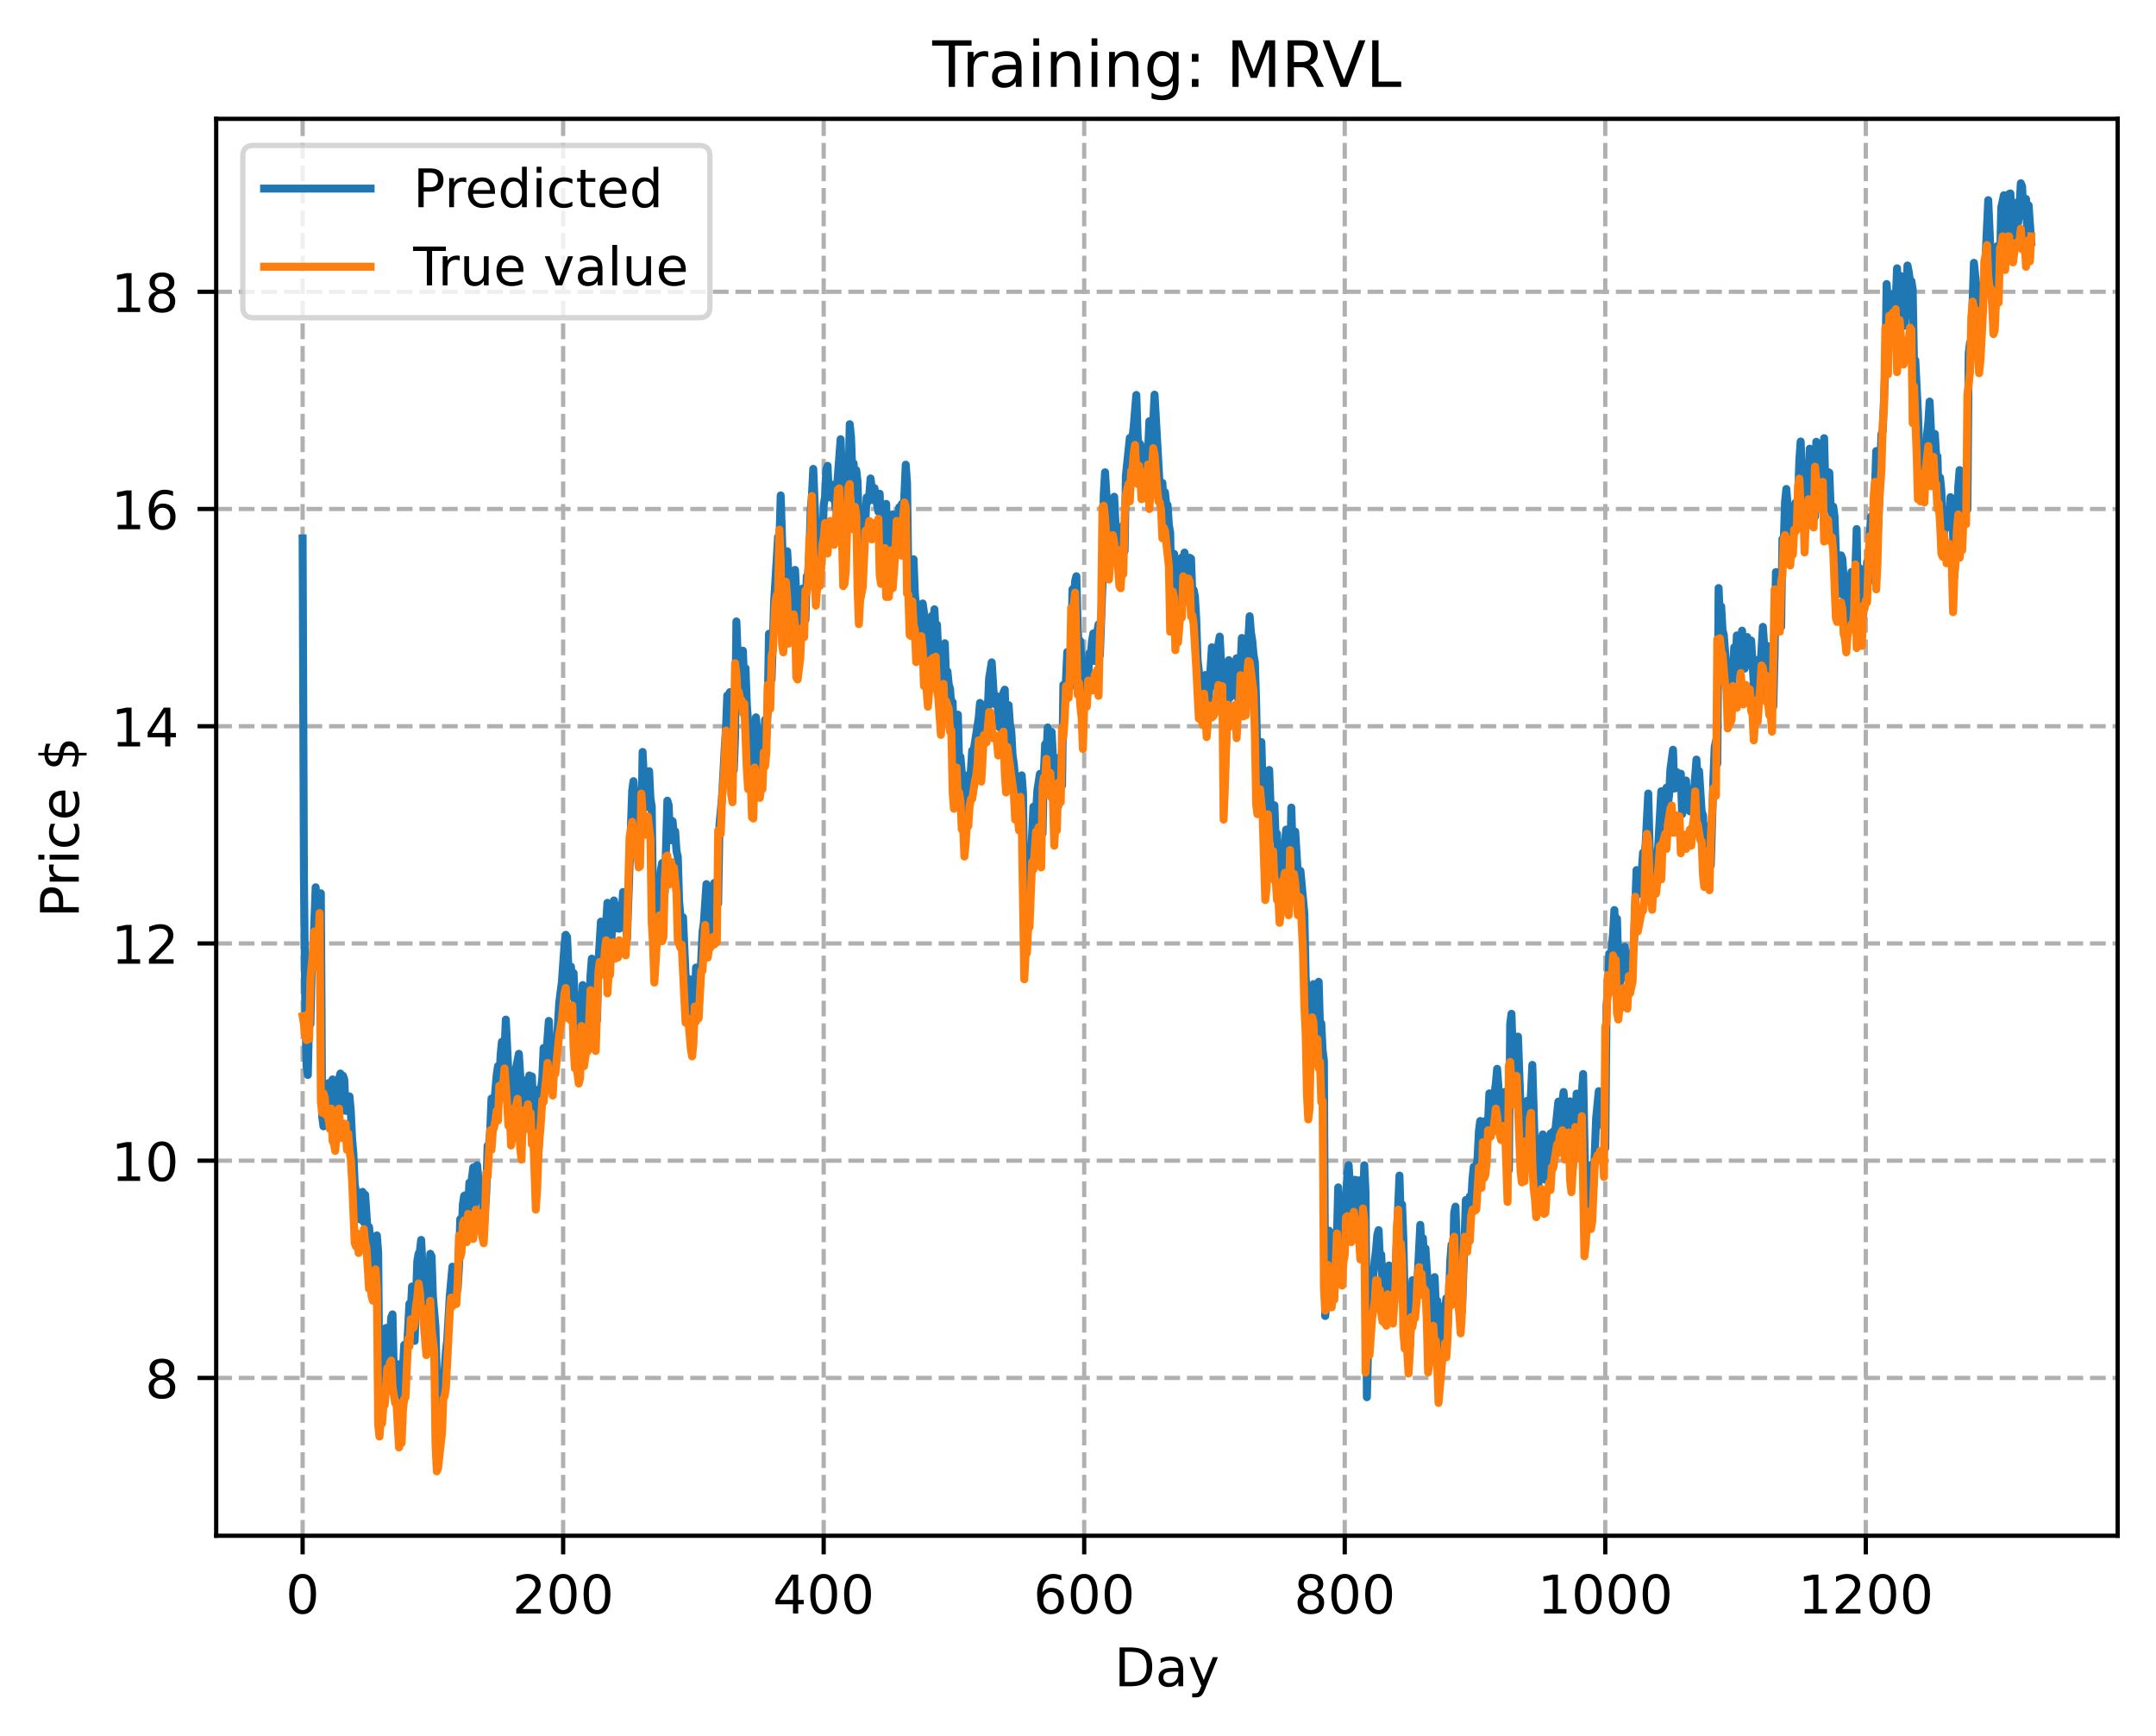 <?xml version="1.0" encoding="utf-8" standalone="no"?>
<!DOCTYPE svg PUBLIC "-//W3C//DTD SVG 1.1//EN"
  "http://www.w3.org/Graphics/SVG/1.1/DTD/svg11.dtd">
<!-- Created with matplotlib (https://matplotlib.org/) -->
<svg height="325.986pt" version="1.1" viewBox="0 0 404.923 325.986" width="404.923pt" xmlns="http://www.w3.org/2000/svg" xmlns:xlink="http://www.w3.org/1999/xlink">
 <defs>
  <style type="text/css">
*{stroke-linecap:butt;stroke-linejoin:round;}
  </style>
 </defs>
 <g id="figure_1">
  <g id="patch_1">
   <path d="M 0 325.986 
L 404.923 325.986 
L 404.923 0 
L 0 0 
z
" style="fill:#ffffff;"/>
  </g>
  <g id="axes_1">
   <g id="patch_2">
    <path d="M 40.603 288.43 
L 397.723 288.43 
L 397.723 22.318 
L 40.603 22.318 
z
" style="fill:#ffffff;"/>
   </g>
   <g id="matplotlib.axis_1">
    <g id="xtick_1">
     <g id="line2d_1">
      <path clip-path="url(#p686b5ebfd3)" d="M 56.836 288.43 
L 56.836 22.318 
" style="fill:none;stroke:#b0b0b0;stroke-dasharray:2.96,1.28;stroke-dashoffset:0;stroke-width:0.8;"/>
     </g>
     <g id="line2d_2">
      <defs>
       <path d="M 0 0 
L 0 3.5 
" id="m8c27b552cf" style="stroke:#000000;stroke-width:0.8;"/>
      </defs>
      <g>
       <use style="stroke:#000000;stroke-width:0.8;" x="56.836" xlink:href="#m8c27b552cf" y="288.43"/>
      </g>
     </g>
     <g id="text_1">
      <!-- 0 -->
      <defs>
       <path d="M 31.781 66.406 
Q 24.172 66.406 20.328 58.906 
Q 16.5 51.422 16.5 36.375 
Q 16.5 21.391 20.328 13.891 
Q 24.172 6.391 31.781 6.391 
Q 39.453 6.391 43.281 13.891 
Q 47.125 21.391 47.125 36.375 
Q 47.125 51.422 43.281 58.906 
Q 39.453 66.406 31.781 66.406 
z
M 31.781 74.219 
Q 44.047 74.219 50.516 64.516 
Q 56.984 54.828 56.984 36.375 
Q 56.984 17.969 50.516 8.266 
Q 44.047 -1.422 31.781 -1.422 
Q 19.531 -1.422 13.062 8.266 
Q 6.594 17.969 6.594 36.375 
Q 6.594 54.828 13.062 64.516 
Q 19.531 74.219 31.781 74.219 
z
" id="DejaVuSans-48"/>
      </defs>
      <g transform="translate(53.655 303.029)scale(0.1 -0.1)">
       <use xlink:href="#DejaVuSans-48"/>
      </g>
     </g>
    </g>
    <g id="xtick_2">
     <g id="line2d_3">
      <path clip-path="url(#p686b5ebfd3)" d="M 105.766 288.43 
L 105.766 22.318 
" style="fill:none;stroke:#b0b0b0;stroke-dasharray:2.96,1.28;stroke-dashoffset:0;stroke-width:0.8;"/>
     </g>
     <g id="line2d_4">
      <g>
       <use style="stroke:#000000;stroke-width:0.8;" x="105.766" xlink:href="#m8c27b552cf" y="288.43"/>
      </g>
     </g>
     <g id="text_2">
      <!-- 200 -->
      <defs>
       <path d="M 19.188 8.297 
L 53.609 8.297 
L 53.609 0 
L 7.328 0 
L 7.328 8.297 
Q 12.938 14.109 22.625 23.891 
Q 32.328 33.688 34.812 36.531 
Q 39.547 41.844 41.422 45.531 
Q 43.312 49.219 43.312 52.781 
Q 43.312 58.594 39.234 62.25 
Q 35.156 65.922 28.609 65.922 
Q 23.969 65.922 18.812 64.312 
Q 13.672 62.703 7.812 59.422 
L 7.812 69.391 
Q 13.766 71.781 18.938 73 
Q 24.125 74.219 28.422 74.219 
Q 39.75 74.219 46.484 68.547 
Q 53.219 62.891 53.219 53.422 
Q 53.219 48.922 51.531 44.891 
Q 49.859 40.875 45.406 35.406 
Q 44.188 33.984 37.641 27.219 
Q 31.109 20.453 19.188 8.297 
z
" id="DejaVuSans-50"/>
      </defs>
      <g transform="translate(96.223 303.029)scale(0.1 -0.1)">
       <use xlink:href="#DejaVuSans-50"/>
       <use x="63.623" xlink:href="#DejaVuSans-48"/>
       <use x="127.246" xlink:href="#DejaVuSans-48"/>
      </g>
     </g>
    </g>
    <g id="xtick_3">
     <g id="line2d_5">
      <path clip-path="url(#p686b5ebfd3)" d="M 154.697 288.43 
L 154.697 22.318 
" style="fill:none;stroke:#b0b0b0;stroke-dasharray:2.96,1.28;stroke-dashoffset:0;stroke-width:0.8;"/>
     </g>
     <g id="line2d_6">
      <g>
       <use style="stroke:#000000;stroke-width:0.8;" x="154.697" xlink:href="#m8c27b552cf" y="288.43"/>
      </g>
     </g>
     <g id="text_3">
      <!-- 400 -->
      <defs>
       <path d="M 37.797 64.312 
L 12.891 25.391 
L 37.797 25.391 
z
M 35.203 72.906 
L 47.609 72.906 
L 47.609 25.391 
L 58.016 25.391 
L 58.016 17.188 
L 47.609 17.188 
L 47.609 0 
L 37.797 0 
L 37.797 17.188 
L 4.891 17.188 
L 4.891 26.703 
z
" id="DejaVuSans-52"/>
      </defs>
      <g transform="translate(145.153 303.029)scale(0.1 -0.1)">
       <use xlink:href="#DejaVuSans-52"/>
       <use x="63.623" xlink:href="#DejaVuSans-48"/>
       <use x="127.246" xlink:href="#DejaVuSans-48"/>
      </g>
     </g>
    </g>
    <g id="xtick_4">
     <g id="line2d_7">
      <path clip-path="url(#p686b5ebfd3)" d="M 203.628 288.43 
L 203.628 22.318 
" style="fill:none;stroke:#b0b0b0;stroke-dasharray:2.96,1.28;stroke-dashoffset:0;stroke-width:0.8;"/>
     </g>
     <g id="line2d_8">
      <g>
       <use style="stroke:#000000;stroke-width:0.8;" x="203.628" xlink:href="#m8c27b552cf" y="288.43"/>
      </g>
     </g>
     <g id="text_4">
      <!-- 600 -->
      <defs>
       <path d="M 33.016 40.375 
Q 26.375 40.375 22.484 35.828 
Q 18.609 31.297 18.609 23.391 
Q 18.609 15.531 22.484 10.953 
Q 26.375 6.391 33.016 6.391 
Q 39.656 6.391 43.531 10.953 
Q 47.406 15.531 47.406 23.391 
Q 47.406 31.297 43.531 35.828 
Q 39.656 40.375 33.016 40.375 
z
M 52.594 71.297 
L 52.594 62.312 
Q 48.875 64.062 45.094 64.984 
Q 41.312 65.922 37.594 65.922 
Q 27.828 65.922 22.672 59.328 
Q 17.531 52.734 16.797 39.406 
Q 19.672 43.656 24.016 45.922 
Q 28.375 48.188 33.594 48.188 
Q 44.578 48.188 50.953 41.516 
Q 57.328 34.859 57.328 23.391 
Q 57.328 12.156 50.688 5.359 
Q 44.047 -1.422 33.016 -1.422 
Q 20.359 -1.422 13.672 8.266 
Q 6.984 17.969 6.984 36.375 
Q 6.984 53.656 15.188 63.938 
Q 23.391 74.219 37.203 74.219 
Q 40.922 74.219 44.703 73.484 
Q 48.484 72.75 52.594 71.297 
z
" id="DejaVuSans-54"/>
      </defs>
      <g transform="translate(194.084 303.029)scale(0.1 -0.1)">
       <use xlink:href="#DejaVuSans-54"/>
       <use x="63.623" xlink:href="#DejaVuSans-48"/>
       <use x="127.246" xlink:href="#DejaVuSans-48"/>
      </g>
     </g>
    </g>
    <g id="xtick_5">
     <g id="line2d_9">
      <path clip-path="url(#p686b5ebfd3)" d="M 252.558 288.43 
L 252.558 22.318 
" style="fill:none;stroke:#b0b0b0;stroke-dasharray:2.96,1.28;stroke-dashoffset:0;stroke-width:0.8;"/>
     </g>
     <g id="line2d_10">
      <g>
       <use style="stroke:#000000;stroke-width:0.8;" x="252.558" xlink:href="#m8c27b552cf" y="288.43"/>
      </g>
     </g>
     <g id="text_5">
      <!-- 800 -->
      <defs>
       <path d="M 31.781 34.625 
Q 24.75 34.625 20.719 30.859 
Q 16.703 27.094 16.703 20.516 
Q 16.703 13.922 20.719 10.156 
Q 24.75 6.391 31.781 6.391 
Q 38.812 6.391 42.859 10.172 
Q 46.922 13.969 46.922 20.516 
Q 46.922 27.094 42.891 30.859 
Q 38.875 34.625 31.781 34.625 
z
M 21.922 38.812 
Q 15.578 40.375 12.031 44.719 
Q 8.5 49.078 8.5 55.328 
Q 8.5 64.062 14.719 69.141 
Q 20.953 74.219 31.781 74.219 
Q 42.672 74.219 48.875 69.141 
Q 55.078 64.062 55.078 55.328 
Q 55.078 49.078 51.531 44.719 
Q 48 40.375 41.703 38.812 
Q 48.828 37.156 52.797 32.312 
Q 56.781 27.484 56.781 20.516 
Q 56.781 9.906 50.312 4.234 
Q 43.844 -1.422 31.781 -1.422 
Q 19.734 -1.422 13.25 4.234 
Q 6.781 9.906 6.781 20.516 
Q 6.781 27.484 10.781 32.312 
Q 14.797 37.156 21.922 38.812 
z
M 18.312 54.391 
Q 18.312 48.734 21.844 45.562 
Q 25.391 42.391 31.781 42.391 
Q 38.141 42.391 41.719 45.562 
Q 45.312 48.734 45.312 54.391 
Q 45.312 60.062 41.719 63.234 
Q 38.141 66.406 31.781 66.406 
Q 25.391 66.406 21.844 63.234 
Q 18.312 60.062 18.312 54.391 
z
" id="DejaVuSans-56"/>
      </defs>
      <g transform="translate(243.015 303.029)scale(0.1 -0.1)">
       <use xlink:href="#DejaVuSans-56"/>
       <use x="63.623" xlink:href="#DejaVuSans-48"/>
       <use x="127.246" xlink:href="#DejaVuSans-48"/>
      </g>
     </g>
    </g>
    <g id="xtick_6">
     <g id="line2d_11">
      <path clip-path="url(#p686b5ebfd3)" d="M 301.489 288.43 
L 301.489 22.318 
" style="fill:none;stroke:#b0b0b0;stroke-dasharray:2.96,1.28;stroke-dashoffset:0;stroke-width:0.8;"/>
     </g>
     <g id="line2d_12">
      <g>
       <use style="stroke:#000000;stroke-width:0.8;" x="301.489" xlink:href="#m8c27b552cf" y="288.43"/>
      </g>
     </g>
     <g id="text_6">
      <!-- 1000 -->
      <defs>
       <path d="M 12.406 8.297 
L 28.516 8.297 
L 28.516 63.922 
L 10.984 60.406 
L 10.984 69.391 
L 28.422 72.906 
L 38.281 72.906 
L 38.281 8.297 
L 54.391 8.297 
L 54.391 0 
L 12.406 0 
z
" id="DejaVuSans-49"/>
      </defs>
      <g transform="translate(288.764 303.029)scale(0.1 -0.1)">
       <use xlink:href="#DejaVuSans-49"/>
       <use x="63.623" xlink:href="#DejaVuSans-48"/>
       <use x="127.246" xlink:href="#DejaVuSans-48"/>
       <use x="190.869" xlink:href="#DejaVuSans-48"/>
      </g>
     </g>
    </g>
    <g id="xtick_7">
     <g id="line2d_13">
      <path clip-path="url(#p686b5ebfd3)" d="M 350.419 288.43 
L 350.419 22.318 
" style="fill:none;stroke:#b0b0b0;stroke-dasharray:2.96,1.28;stroke-dashoffset:0;stroke-width:0.8;"/>
     </g>
     <g id="line2d_14">
      <g>
       <use style="stroke:#000000;stroke-width:0.8;" x="350.419" xlink:href="#m8c27b552cf" y="288.43"/>
      </g>
     </g>
     <g id="text_7">
      <!-- 1200 -->
      <g transform="translate(337.694 303.029)scale(0.1 -0.1)">
       <use xlink:href="#DejaVuSans-49"/>
       <use x="63.623" xlink:href="#DejaVuSans-50"/>
       <use x="127.246" xlink:href="#DejaVuSans-48"/>
       <use x="190.869" xlink:href="#DejaVuSans-48"/>
      </g>
     </g>
    </g>
    <g id="text_8">
     <!-- Day -->
     <defs>
      <path d="M 19.672 64.797 
L 19.672 8.109 
L 31.594 8.109 
Q 46.688 8.109 53.688 14.938 
Q 60.688 21.781 60.688 36.531 
Q 60.688 51.172 53.688 57.984 
Q 46.688 64.797 31.594 64.797 
z
M 9.812 72.906 
L 30.078 72.906 
Q 51.266 72.906 61.172 64.094 
Q 71.094 55.281 71.094 36.531 
Q 71.094 17.672 61.125 8.828 
Q 51.172 0 30.078 0 
L 9.812 0 
z
" id="DejaVuSans-68"/>
      <path d="M 34.281 27.484 
Q 23.391 27.484 19.188 25 
Q 14.984 22.516 14.984 16.5 
Q 14.984 11.719 18.141 8.906 
Q 21.297 6.109 26.703 6.109 
Q 34.188 6.109 38.703 11.406 
Q 43.219 16.703 43.219 25.484 
L 43.219 27.484 
z
M 52.203 31.203 
L 52.203 0 
L 43.219 0 
L 43.219 8.297 
Q 40.141 3.328 35.547 0.953 
Q 30.953 -1.422 24.312 -1.422 
Q 15.922 -1.422 10.953 3.297 
Q 6 8.016 6 15.922 
Q 6 25.141 12.172 29.828 
Q 18.359 34.516 30.609 34.516 
L 43.219 34.516 
L 43.219 35.406 
Q 43.219 41.609 39.141 45 
Q 35.062 48.391 27.688 48.391 
Q 23 48.391 18.547 47.266 
Q 14.109 46.141 10.016 43.891 
L 10.016 52.203 
Q 14.938 54.109 19.578 55.047 
Q 24.219 56 28.609 56 
Q 40.484 56 46.344 49.844 
Q 52.203 43.703 52.203 31.203 
z
" id="DejaVuSans-97"/>
      <path d="M 32.172 -5.078 
Q 28.375 -14.844 24.75 -17.812 
Q 21.141 -20.797 15.094 -20.797 
L 7.906 -20.797 
L 7.906 -13.281 
L 13.188 -13.281 
Q 16.891 -13.281 18.938 -11.516 
Q 21 -9.766 23.484 -3.219 
L 25.094 0.875 
L 2.984 54.688 
L 12.5 54.688 
L 29.594 11.922 
L 46.688 54.688 
L 56.203 54.688 
z
" id="DejaVuSans-121"/>
     </defs>
     <g transform="translate(209.29 316.707)scale(0.1 -0.1)">
      <use xlink:href="#DejaVuSans-68"/>
      <use x="77.002" xlink:href="#DejaVuSans-97"/>
      <use x="138.281" xlink:href="#DejaVuSans-121"/>
     </g>
    </g>
   </g>
   <g id="matplotlib.axis_2">
    <g id="ytick_1">
     <g id="line2d_15">
      <path clip-path="url(#p686b5ebfd3)" d="M 40.603 258.791 
L 397.723 258.791 
" style="fill:none;stroke:#b0b0b0;stroke-dasharray:2.96,1.28;stroke-dashoffset:0;stroke-width:0.8;"/>
     </g>
     <g id="line2d_16">
      <defs>
       <path d="M 0 0 
L -3.5 0 
" id="m6e150f76e7" style="stroke:#000000;stroke-width:0.8;"/>
      </defs>
      <g>
       <use style="stroke:#000000;stroke-width:0.8;" x="40.603" xlink:href="#m6e150f76e7" y="258.791"/>
      </g>
     </g>
     <g id="text_9">
      <!-- 8 -->
      <g transform="translate(27.241 262.59)scale(0.1 -0.1)">
       <use xlink:href="#DejaVuSans-56"/>
      </g>
     </g>
    </g>
    <g id="ytick_2">
     <g id="line2d_17">
      <path clip-path="url(#p686b5ebfd3)" d="M 40.603 217.992 
L 397.723 217.992 
" style="fill:none;stroke:#b0b0b0;stroke-dasharray:2.96,1.28;stroke-dashoffset:0;stroke-width:0.8;"/>
     </g>
     <g id="line2d_18">
      <g>
       <use style="stroke:#000000;stroke-width:0.8;" x="40.603" xlink:href="#m6e150f76e7" y="217.992"/>
      </g>
     </g>
     <g id="text_10">
      <!-- 10 -->
      <g transform="translate(20.878 221.791)scale(0.1 -0.1)">
       <use xlink:href="#DejaVuSans-49"/>
       <use x="63.623" xlink:href="#DejaVuSans-48"/>
      </g>
     </g>
    </g>
    <g id="ytick_3">
     <g id="line2d_19">
      <path clip-path="url(#p686b5ebfd3)" d="M 40.603 177.194 
L 397.723 177.194 
" style="fill:none;stroke:#b0b0b0;stroke-dasharray:2.96,1.28;stroke-dashoffset:0;stroke-width:0.8;"/>
     </g>
     <g id="line2d_20">
      <g>
       <use style="stroke:#000000;stroke-width:0.8;" x="40.603" xlink:href="#m6e150f76e7" y="177.194"/>
      </g>
     </g>
     <g id="text_11">
      <!-- 12 -->
      <g transform="translate(20.878 180.993)scale(0.1 -0.1)">
       <use xlink:href="#DejaVuSans-49"/>
       <use x="63.623" xlink:href="#DejaVuSans-50"/>
      </g>
     </g>
    </g>
    <g id="ytick_4">
     <g id="line2d_21">
      <path clip-path="url(#p686b5ebfd3)" d="M 40.603 136.395 
L 397.723 136.395 
" style="fill:none;stroke:#b0b0b0;stroke-dasharray:2.96,1.28;stroke-dashoffset:0;stroke-width:0.8;"/>
     </g>
     <g id="line2d_22">
      <g>
       <use style="stroke:#000000;stroke-width:0.8;" x="40.603" xlink:href="#m6e150f76e7" y="136.395"/>
      </g>
     </g>
     <g id="text_12">
      <!-- 14 -->
      <g transform="translate(20.878 140.194)scale(0.1 -0.1)">
       <use xlink:href="#DejaVuSans-49"/>
       <use x="63.623" xlink:href="#DejaVuSans-52"/>
      </g>
     </g>
    </g>
    <g id="ytick_5">
     <g id="line2d_23">
      <path clip-path="url(#p686b5ebfd3)" d="M 40.603 95.596 
L 397.723 95.596 
" style="fill:none;stroke:#b0b0b0;stroke-dasharray:2.96,1.28;stroke-dashoffset:0;stroke-width:0.8;"/>
     </g>
     <g id="line2d_24">
      <g>
       <use style="stroke:#000000;stroke-width:0.8;" x="40.603" xlink:href="#m6e150f76e7" y="95.596"/>
      </g>
     </g>
     <g id="text_13">
      <!-- 16 -->
      <g transform="translate(20.878 99.396)scale(0.1 -0.1)">
       <use xlink:href="#DejaVuSans-49"/>
       <use x="63.623" xlink:href="#DejaVuSans-54"/>
      </g>
     </g>
    </g>
    <g id="ytick_6">
     <g id="line2d_25">
      <path clip-path="url(#p686b5ebfd3)" d="M 40.603 54.798 
L 397.723 54.798 
" style="fill:none;stroke:#b0b0b0;stroke-dasharray:2.96,1.28;stroke-dashoffset:0;stroke-width:0.8;"/>
     </g>
     <g id="line2d_26">
      <g>
       <use style="stroke:#000000;stroke-width:0.8;" x="40.603" xlink:href="#m6e150f76e7" y="54.798"/>
      </g>
     </g>
     <g id="text_14">
      <!-- 18 -->
      <g transform="translate(20.878 58.597)scale(0.1 -0.1)">
       <use xlink:href="#DejaVuSans-49"/>
       <use x="63.623" xlink:href="#DejaVuSans-56"/>
      </g>
     </g>
    </g>
    <g id="text_15">
     <!-- Price $ -->
     <defs>
      <path d="M 19.672 64.797 
L 19.672 37.406 
L 32.078 37.406 
Q 38.969 37.406 42.719 40.969 
Q 46.484 44.531 46.484 51.125 
Q 46.484 57.672 42.719 61.234 
Q 38.969 64.797 32.078 64.797 
z
M 9.812 72.906 
L 32.078 72.906 
Q 44.344 72.906 50.609 67.359 
Q 56.891 61.812 56.891 51.125 
Q 56.891 40.328 50.609 34.812 
Q 44.344 29.297 32.078 29.297 
L 19.672 29.297 
L 19.672 0 
L 9.812 0 
z
" id="DejaVuSans-80"/>
      <path d="M 41.109 46.297 
Q 39.594 47.172 37.812 47.578 
Q 36.031 48 33.891 48 
Q 26.266 48 22.188 43.047 
Q 18.109 38.094 18.109 28.812 
L 18.109 0 
L 9.078 0 
L 9.078 54.688 
L 18.109 54.688 
L 18.109 46.188 
Q 20.953 51.172 25.484 53.578 
Q 30.031 56 36.531 56 
Q 37.453 56 38.578 55.875 
Q 39.703 55.766 41.062 55.516 
z
" id="DejaVuSans-114"/>
      <path d="M 9.422 54.688 
L 18.406 54.688 
L 18.406 0 
L 9.422 0 
z
M 9.422 75.984 
L 18.406 75.984 
L 18.406 64.594 
L 9.422 64.594 
z
" id="DejaVuSans-105"/>
      <path d="M 48.781 52.594 
L 48.781 44.188 
Q 44.969 46.297 41.141 47.344 
Q 37.312 48.391 33.406 48.391 
Q 24.656 48.391 19.812 42.844 
Q 14.984 37.312 14.984 27.297 
Q 14.984 17.281 19.812 11.734 
Q 24.656 6.203 33.406 6.203 
Q 37.312 6.203 41.141 7.25 
Q 44.969 8.297 48.781 10.406 
L 48.781 2.094 
Q 45.016 0.344 40.984 -0.531 
Q 36.969 -1.422 32.422 -1.422 
Q 20.062 -1.422 12.781 6.344 
Q 5.516 14.109 5.516 27.297 
Q 5.516 40.672 12.859 48.328 
Q 20.219 56 33.016 56 
Q 37.156 56 41.109 55.141 
Q 45.062 54.297 48.781 52.594 
z
" id="DejaVuSans-99"/>
      <path d="M 56.203 29.594 
L 56.203 25.203 
L 14.891 25.203 
Q 15.484 15.922 20.484 11.062 
Q 25.484 6.203 34.422 6.203 
Q 39.594 6.203 44.453 7.469 
Q 49.312 8.734 54.109 11.281 
L 54.109 2.781 
Q 49.266 0.734 44.188 -0.344 
Q 39.109 -1.422 33.891 -1.422 
Q 20.797 -1.422 13.156 6.188 
Q 5.516 13.812 5.516 26.812 
Q 5.516 40.234 12.766 48.109 
Q 20.016 56 32.328 56 
Q 43.359 56 49.781 48.891 
Q 56.203 41.797 56.203 29.594 
z
M 47.219 32.234 
Q 47.125 39.594 43.094 43.984 
Q 39.062 48.391 32.422 48.391 
Q 24.906 48.391 20.391 44.141 
Q 15.875 39.891 15.188 32.172 
z
" id="DejaVuSans-101"/>
      <path id="DejaVuSans-32"/>
      <path d="M 33.797 -14.703 
L 28.906 -14.703 
L 28.859 0 
Q 23.734 0.094 18.609 1.188 
Q 13.484 2.297 8.297 4.5 
L 8.297 13.281 
Q 13.281 10.156 18.375 8.562 
Q 23.484 6.984 28.906 6.938 
L 28.906 29.203 
Q 18.109 30.953 13.203 35.156 
Q 8.297 39.359 8.297 46.688 
Q 8.297 54.641 13.625 59.219 
Q 18.953 63.812 28.906 64.5 
L 28.906 75.984 
L 33.797 75.984 
L 33.797 64.656 
Q 38.328 64.453 42.578 63.688 
Q 46.828 62.938 50.875 61.625 
L 50.875 53.078 
Q 46.828 55.125 42.547 56.25 
Q 38.281 57.375 33.797 57.562 
L 33.797 36.719 
Q 44.875 35.016 50.094 30.609 
Q 55.328 26.219 55.328 18.609 
Q 55.328 10.359 49.781 5.594 
Q 44.234 0.828 33.797 0.094 
z
M 28.906 37.594 
L 28.906 57.625 
Q 23.25 56.984 20.266 54.391 
Q 17.281 51.812 17.281 47.516 
Q 17.281 43.312 20.031 40.969 
Q 22.797 38.625 28.906 37.594 
z
M 33.797 28.219 
L 33.797 7.078 
Q 39.984 7.906 43.141 10.594 
Q 46.297 13.281 46.297 17.672 
Q 46.297 21.969 43.281 24.5 
Q 40.281 27.047 33.797 28.219 
z
" id="DejaVuSans-36"/>
     </defs>
     <g transform="translate(14.798 172.342)rotate(-90)scale(0.1 -0.1)">
      <use xlink:href="#DejaVuSans-80"/>
      <use x="58.553" xlink:href="#DejaVuSans-114"/>
      <use x="99.666" xlink:href="#DejaVuSans-105"/>
      <use x="127.449" xlink:href="#DejaVuSans-99"/>
      <use x="182.43" xlink:href="#DejaVuSans-101"/>
      <use x="243.953" xlink:href="#DejaVuSans-32"/>
      <use x="275.74" xlink:href="#DejaVuSans-36"/>
     </g>
    </g>
   </g>
   <g id="line2d_27">
    <path clip-path="url(#p686b5ebfd3)" d="M 56.836 101.115 
L 57.081 164.38 
L 57.325 188.043 
L 57.57 200.216 
L 57.814 201.898 
L 58.059 190.985 
L 58.304 192.343 
L 58.548 181.005 
L 58.793 179.798 
L 59.282 166.646 
L 59.527 170.931 
L 59.772 178.601 
L 60.016 174.44 
L 60.261 167.771 
L 60.506 209.669 
L 60.75 211.537 
L 60.995 206.693 
L 61.24 205.116 
L 61.484 206.632 
L 61.729 203.407 
L 61.974 209.497 
L 62.218 209.483 
L 62.463 202.728 
L 63.197 210.359 
L 63.686 202.594 
L 63.931 201.621 
L 64.175 207.708 
L 64.42 202.045 
L 64.665 202.767 
L 64.909 208.634 
L 65.154 205.89 
L 65.399 207.62 
L 65.643 205.923 
L 65.888 208.741 
L 66.133 213.98 
L 66.377 216.713 
L 66.622 222.432 
L 66.867 223.871 
L 67.111 227.541 
L 67.356 226.707 
L 67.601 229.01 
L 67.845 225.632 
L 68.09 223.848 
L 68.335 229.572 
L 68.579 224.387 
L 69.069 231.618 
L 69.313 230.443 
L 69.558 233.078 
L 69.802 233.039 
L 70.292 239.633 
L 70.536 232.178 
L 70.781 232.034 
L 71.026 235.218 
L 71.27 262.38 
L 71.515 259.033 
L 71.76 258.514 
L 72.004 260.057 
L 72.494 249.404 
L 72.738 254.492 
L 72.983 254.939 
L 73.228 252.439 
L 73.472 247.427 
L 73.717 246.854 
L 73.962 257.867 
L 74.206 257.514 
L 74.451 256.352 
L 74.696 256.214 
L 74.94 257.159 
L 75.185 263.849 
L 75.429 257.396 
L 75.674 257.195 
L 75.919 252.589 
L 76.163 255.585 
L 76.408 253.927 
L 76.897 244.833 
L 77.142 246.446 
L 77.387 241.613 
L 77.631 250.265 
L 77.876 251.842 
L 78.365 236.925 
L 78.61 235.447 
L 78.855 235.067 
L 79.099 232.871 
L 79.344 237.712 
L 79.589 240.12 
L 79.833 239.206 
L 80.078 245.674 
L 80.323 248.453 
L 80.567 243.416 
L 80.812 235.473 
L 81.056 235.971 
L 81.301 243.413 
L 81.79 249.213 
L 82.28 268.281 
L 82.769 265.917 
L 83.014 262.432 
L 83.258 260.907 
L 83.748 253.796 
L 83.992 251.764 
L 84.482 243.306 
L 84.971 237.898 
L 85.216 239.214 
L 85.46 238.526 
L 85.705 241.492 
L 85.95 242.095 
L 86.194 237.999 
L 86.439 228.967 
L 86.684 232.128 
L 86.928 226.22 
L 87.173 224.597 
L 87.417 224.468 
L 87.662 227.609 
L 87.907 227.539 
L 88.151 222.119 
L 88.396 225.144 
L 88.641 221.149 
L 88.885 219.267 
L 89.13 226.432 
L 89.619 218.844 
L 90.109 224.63 
L 90.353 222.624 
L 90.843 227.765 
L 91.087 227.566 
L 91.332 223.872 
L 91.577 215.183 
L 91.821 215.217 
L 92.066 212.311 
L 92.311 206.317 
L 92.555 210.184 
L 93.289 201.859 
L 93.534 200.21 
L 93.778 203.15 
L 94.023 198.086 
L 94.268 195.655 
L 94.512 199.113 
L 94.757 197.298 
L 95.002 191.494 
L 95.491 201.695 
L 95.736 205.943 
L 95.98 202.819 
L 96.225 208.732 
L 96.47 204.787 
L 96.714 203.349 
L 96.959 200.401 
L 97.448 197.919 
L 98.182 209.434 
L 98.427 206.416 
L 98.672 209.86 
L 98.916 202.829 
L 99.161 206.831 
L 99.405 201.985 
L 99.65 207.043 
L 99.895 202.16 
L 100.139 208.543 
L 100.384 204.563 
L 100.873 219.669 
L 101.118 216.725 
L 101.607 204.484 
L 101.852 202.396 
L 102.097 196.83 
L 102.341 201.319 
L 102.831 194.997 
L 103.075 191.739 
L 103.32 198.309 
L 103.565 197.673 
L 103.809 196.262 
L 104.054 199.769 
L 104.299 195.104 
L 104.543 196.377 
L 105.032 188.283 
L 105.522 184.479 
L 106.011 177.597 
L 106.256 175.571 
L 106.5 175.965 
L 106.99 187.102 
L 107.234 181.536 
L 107.479 184.838 
L 107.724 182.742 
L 108.213 193.659 
L 108.458 195.389 
L 108.702 200.785 
L 109.192 195.054 
L 109.436 185.002 
L 109.926 194.469 
L 110.415 189.05 
L 110.66 191.188 
L 110.904 183.211 
L 111.149 180.051 
L 111.638 189.515 
L 111.883 187.085 
L 112.127 191.588 
L 112.372 181.114 
L 112.861 173.091 
L 113.106 177.968 
L 113.351 174.462 
L 113.595 177.32 
L 114.085 169.563 
L 114.329 178.072 
L 114.574 174.664 
L 114.819 177.177 
L 115.063 170.962 
L 115.308 169.115 
L 115.797 174.372 
L 116.042 172.164 
L 116.287 174.427 
L 116.531 169.974 
L 116.776 171.427 
L 117.02 167.534 
L 117.265 169.066 
L 117.754 176.392 
L 118.733 148.458 
L 118.978 146.714 
L 119.467 153.802 
L 119.712 153.102 
L 119.956 152.885 
L 120.201 155.696 
L 120.446 156.022 
L 120.69 141.226 
L 121.18 151.671 
L 121.424 151.323 
L 121.914 144.827 
L 122.158 149.943 
L 122.403 151.466 
L 122.648 170.221 
L 122.892 171.601 
L 123.137 178.489 
L 123.626 168.615 
L 123.871 167.491 
L 124.115 163.381 
L 124.36 162.088 
L 124.605 168.298 
L 124.849 167.618 
L 125.339 150.371 
L 125.583 151.213 
L 125.828 157.13 
L 126.073 157.821 
L 126.317 154.214 
L 126.562 156.884 
L 126.807 156.143 
L 127.051 159.836 
L 127.296 160.885 
L 127.541 169.25 
L 128.03 174.61 
L 128.275 172.283 
L 129.008 188.671 
L 129.253 184.59 
L 129.498 183.906 
L 129.987 193.011 
L 130.232 193.527 
L 130.476 188.904 
L 130.721 181.716 
L 130.966 185.539 
L 131.21 183.419 
L 131.455 185.423 
L 131.944 175.001 
L 132.189 173.331 
L 132.678 166.048 
L 132.923 172.185 
L 133.168 175.382 
L 133.902 167.619 
L 134.146 165.822 
L 134.391 171.307 
L 134.636 169.209 
L 134.88 169.729 
L 135.125 154.907 
L 135.614 149.725 
L 136.103 140.694 
L 136.348 136.881 
L 136.593 130.607 
L 136.837 136.709 
L 137.082 129.996 
L 137.327 132.753 
L 137.816 144.636 
L 138.061 138.014 
L 138.305 116.713 
L 138.55 123.261 
L 138.795 126.273 
L 139.039 123.912 
L 139.284 126.248 
L 139.529 122.212 
L 139.773 129.026 
L 140.018 125.498 
L 140.263 132.317 
L 140.507 135.624 
L 140.752 142.691 
L 140.996 142.931 
L 141.241 138.276 
L 141.486 146.494 
L 141.73 148.024 
L 141.975 134.725 
L 142.22 137.358 
L 142.464 144.008 
L 142.709 144.159 
L 142.954 145.875 
L 143.198 142.45 
L 143.443 143.183 
L 143.688 135.173 
L 143.932 138.532 
L 144.177 133.684 
L 144.422 119.029 
L 144.666 126.26 
L 144.911 127.6 
L 145.4 112.792 
L 146.134 100.82 
L 146.379 101.988 
L 146.624 93.044 
L 147.357 116.242 
L 147.602 113.545 
L 147.847 103.534 
L 148.091 107.96 
L 148.336 114.566 
L 148.825 111.806 
L 149.07 114.734 
L 149.315 107.035 
L 150.049 120.746 
L 150.538 114.843 
L 150.783 110.529 
L 151.272 116.382 
L 151.517 108.253 
L 151.761 107.836 
L 152.006 103.992 
L 152.251 95.838 
L 152.495 93.074 
L 152.74 88.061 
L 153.229 100.145 
L 153.474 106.154 
L 153.718 105.199 
L 153.963 101.661 
L 154.208 104.135 
L 154.452 103.485 
L 154.697 94.867 
L 154.942 93.409 
L 155.186 88.249 
L 155.431 87.485 
L 155.676 93.396 
L 155.92 91.061 
L 156.165 90.997 
L 156.41 93.639 
L 156.654 91.292 
L 156.899 95.506 
L 157.878 82.487 
L 158.612 101.48 
L 158.856 101.638 
L 159.345 92.343 
L 159.59 79.669 
L 159.835 82.129 
L 160.079 88.923 
L 160.324 87.047 
L 160.569 92.662 
L 160.813 88.307 
L 161.058 90.403 
L 161.547 107.576 
L 161.792 105.694 
L 162.037 102.339 
L 162.281 102.04 
L 162.771 93.422 
L 163.015 94.224 
L 163.26 93.019 
L 163.505 89.859 
L 163.994 93.916 
L 164.239 91.677 
L 164.483 93.782 
L 164.728 94.705 
L 164.972 96.085 
L 165.217 92.726 
L 165.462 100.597 
L 165.706 103.187 
L 165.951 98.83 
L 166.196 98.91 
L 166.44 94.634 
L 166.685 103.609 
L 166.93 100.357 
L 167.174 105.285 
L 167.419 102.203 
L 167.664 96.608 
L 167.908 103.389 
L 168.398 96.901 
L 168.642 97.315 
L 168.887 95.269 
L 169.132 95.484 
L 169.376 94.658 
L 169.621 98.158 
L 170.11 87.271 
L 170.355 90.751 
L 170.6 108.626 
L 170.844 107.042 
L 171.089 114.375 
L 171.333 114.701 
L 171.578 105.042 
L 171.823 111.537 
L 172.067 113.944 
L 172.312 118.92 
L 172.557 113.511 
L 172.801 114.242 
L 173.046 116.766 
L 173.291 113.338 
L 173.535 115.015 
L 173.78 121.78 
L 174.025 119.51 
L 174.514 127.039 
L 174.759 123.833 
L 175.003 115.655 
L 175.248 119.068 
L 175.493 114.435 
L 175.737 119.161 
L 175.982 117.329 
L 176.471 128.651 
L 176.716 129.349 
L 176.96 132.728 
L 177.45 120.808 
L 177.694 128.027 
L 177.939 126.091 
L 178.184 128.53 
L 178.428 129.382 
L 178.673 132.639 
L 178.918 131.875 
L 179.162 142.133 
L 179.407 145.762 
L 179.652 142.07 
L 179.896 134.218 
L 180.141 143.517 
L 180.386 142.145 
L 180.63 144.986 
L 180.875 150.966 
L 181.12 149.635 
L 181.364 153.043 
L 181.609 151.322 
L 181.854 145.573 
L 182.098 148.467 
L 182.588 140.96 
L 182.832 141.145 
L 183.811 134.888 
L 184.055 132.018 
L 184.3 138.052 
L 184.545 140.188 
L 185.034 132.337 
L 185.279 132.323 
L 185.523 133.136 
L 185.768 127.405 
L 186.257 124.398 
L 186.747 132.228 
L 186.991 131.956 
L 187.236 130.748 
L 187.725 136.596 
L 187.97 132.399 
L 188.215 133.907 
L 188.459 130.109 
L 188.704 129.525 
L 188.948 138.006 
L 189.193 141.261 
L 189.438 132.431 
L 189.682 136.103 
L 189.927 137.248 
L 190.172 141.825 
L 190.416 143.564 
L 190.906 149.04 
L 191.15 146.258 
L 191.395 150.649 
L 191.64 150.228 
L 191.884 145.613 
L 192.129 148.883 
L 192.374 167.214 
L 192.618 175.104 
L 192.863 170.082 
L 193.108 170.098 
L 193.597 162.003 
L 194.086 151.513 
L 194.331 157.682 
L 194.82 148.474 
L 195.309 145.341 
L 195.554 149.513 
L 195.799 156.546 
L 196.043 145.263 
L 196.288 139.771 
L 196.533 141.657 
L 196.777 136.619 
L 197.022 141.967 
L 197.267 141.276 
L 197.511 137.466 
L 197.756 142.241 
L 198.001 144.423 
L 198.245 153.31 
L 198.49 149.358 
L 198.735 151.409 
L 198.979 142.253 
L 199.469 147.536 
L 199.713 128.623 
L 199.958 132.747 
L 200.447 122.455 
L 200.692 126.892 
L 200.936 129.074 
L 201.181 122.489 
L 201.426 110.68 
L 201.67 113.48 
L 201.915 109.173 
L 202.16 108.225 
L 202.404 118.045 
L 202.649 122.657 
L 202.894 120.389 
L 203.628 133.152 
L 203.872 128.332 
L 204.117 126.064 
L 204.362 127.229 
L 204.606 122.669 
L 204.851 123.076 
L 205.096 120.354 
L 205.34 118.956 
L 205.585 124.139 
L 206.074 118.698 
L 206.319 117.261 
L 206.563 123.138 
L 207.053 109.921 
L 207.297 92.854 
L 207.542 88.702 
L 208.031 96.669 
L 208.276 101.673 
L 208.521 104.111 
L 208.765 100.69 
L 209.01 94.167 
L 209.255 93.296 
L 209.499 98.226 
L 209.744 99.323 
L 209.989 99.464 
L 210.233 101.828 
L 210.478 102.645 
L 210.723 105.509 
L 210.967 98.648 
L 211.212 103.482 
L 211.457 89.295 
L 212.191 82.241 
L 212.435 88.603 
L 212.68 82.179 
L 212.924 80.117 
L 213.414 74.176 
L 213.658 81.685 
L 213.903 84.905 
L 214.148 83.394 
L 214.392 85.363 
L 214.637 89.189 
L 214.882 87.441 
L 215.126 84.029 
L 215.371 87.482 
L 215.616 85.037 
L 215.86 79.107 
L 216.105 89.321 
L 216.839 74.124 
L 217.818 91.562 
L 218.062 92.463 
L 218.307 90.684 
L 218.551 95.316 
L 218.796 92.445 
L 219.041 94.864 
L 219.285 94.857 
L 219.53 98.637 
L 219.775 100.031 
L 220.019 111.81 
L 220.264 110.497 
L 220.509 104.012 
L 220.753 108.746 
L 220.998 116.378 
L 221.243 109.443 
L 221.487 113.343 
L 221.732 112.577 
L 221.977 104.674 
L 222.221 109.131 
L 222.466 103.78 
L 222.711 106.014 
L 222.955 106.797 
L 223.2 109.465 
L 223.445 104.756 
L 223.689 104.913 
L 223.934 111.59 
L 224.179 110.796 
L 224.423 112.076 
L 224.668 116.221 
L 224.912 123.857 
L 225.157 126.024 
L 225.402 134.452 
L 225.646 130.981 
L 225.891 134.065 
L 226.136 134.19 
L 226.38 126.768 
L 226.625 127.92 
L 226.87 133.509 
L 227.604 121.568 
L 227.848 128.878 
L 228.093 128.185 
L 228.582 122.437 
L 229.072 119.562 
L 229.561 128.483 
L 229.806 126.036 
L 230.05 145.029 
L 230.539 133.014 
L 230.784 123.983 
L 231.029 131 
L 231.273 125.411 
L 231.518 129.778 
L 231.763 125.461 
L 232.007 125.294 
L 232.252 123.63 
L 232.497 131.097 
L 232.741 126.204 
L 232.986 124.907 
L 233.231 119.819 
L 233.72 129.214 
L 233.965 128.483 
L 234.209 129.504 
L 234.454 120.112 
L 234.699 115.735 
L 234.943 118.781 
L 235.188 120.292 
L 235.433 122.962 
L 235.677 124.375 
L 235.922 132.125 
L 236.167 144.214 
L 236.411 147.304 
L 236.9 139.358 
L 237.145 147.958 
L 237.39 149.807 
L 237.879 161.555 
L 238.124 157.813 
L 238.368 144.611 
L 238.858 157.261 
L 239.102 153.099 
L 239.347 151.241 
L 239.592 157.677 
L 239.836 156.57 
L 240.081 164.267 
L 240.326 161.174 
L 240.57 165.014 
L 240.815 165.406 
L 241.06 159.395 
L 241.304 158.906 
L 241.549 155.812 
L 241.794 161.344 
L 242.038 160.448 
L 242.283 164.501 
L 242.527 151.676 
L 242.772 160.11 
L 243.017 159.925 
L 243.261 156.194 
L 243.995 168.081 
L 244.24 163.571 
L 244.974 171.541 
L 245.219 183.598 
L 245.463 186.704 
L 245.708 204.63 
L 246.197 198.082 
L 246.442 188.021 
L 246.687 184.825 
L 246.931 187.751 
L 247.176 193.938 
L 247.665 184.394 
L 247.91 192.819 
L 248.155 192.196 
L 248.399 197.241 
L 248.644 199.166 
L 248.888 247.165 
L 249.133 244.654 
L 249.378 240.347 
L 249.622 231.146 
L 249.867 234.154 
L 250.112 240.412 
L 250.356 239.014 
L 250.601 235.26 
L 250.846 238.154 
L 251.09 232.25 
L 251.335 223.003 
L 251.58 229.329 
L 251.824 227.627 
L 252.069 228.217 
L 252.314 235.393 
L 252.558 231.546 
L 253.048 220.429 
L 253.292 218.839 
L 253.537 222.735 
L 253.782 224.068 
L 254.026 231.462 
L 254.515 221.577 
L 255.005 225.754 
L 255.249 221.678 
L 255.494 226.834 
L 255.739 228.3 
L 255.983 226.756 
L 256.228 218.849 
L 256.473 224.146 
L 256.717 262.417 
L 256.962 252.397 
L 257.207 250.214 
L 257.696 242.178 
L 258.185 236.708 
L 258.43 234.843 
L 258.675 231.916 
L 258.919 231.038 
L 259.164 236.648 
L 259.409 235.634 
L 259.653 240.736 
L 259.898 243.483 
L 260.143 240.942 
L 260.387 243.29 
L 260.632 242.981 
L 260.876 237.669 
L 261.121 238.625 
L 261.61 241.849 
L 261.855 244.632 
L 262.834 220.787 
L 263.078 228.822 
L 263.323 226.214 
L 263.568 232.591 
L 263.812 244.036 
L 264.057 247.091 
L 264.302 244.567 
L 264.791 252.776 
L 265.036 247.777 
L 265.28 240.43 
L 265.525 243.641 
L 265.77 240.746 
L 266.014 242.035 
L 266.259 239.732 
L 266.748 230.042 
L 266.993 235.3 
L 267.237 232.53 
L 267.482 236.74 
L 267.727 234.485 
L 268.216 242.299 
L 268.461 250.991 
L 268.705 252.297 
L 268.95 244.882 
L 269.195 244.711 
L 269.439 239.859 
L 269.684 245.846 
L 269.929 244.278 
L 270.173 251.592 
L 270.418 254.193 
L 270.663 255.13 
L 271.152 245.261 
L 271.397 245.939 
L 271.641 243.818 
L 271.886 249.073 
L 272.131 244.197 
L 272.375 236.801 
L 272.62 233.761 
L 272.864 238.83 
L 273.109 227.782 
L 273.354 226.623 
L 273.598 233.798 
L 274.332 242.536 
L 274.577 246.275 
L 275.311 225.374 
L 275.556 226.351 
L 275.8 227.824 
L 276.045 224.678 
L 276.29 226.356 
L 276.534 221.601 
L 276.779 219.14 
L 277.024 221.444 
L 277.513 217.389 
L 277.758 212.445 
L 278.002 210.532 
L 278.491 218.708 
L 278.736 210.593 
L 278.981 217.613 
L 279.47 210.812 
L 279.715 205.351 
L 279.959 208.325 
L 280.204 209.195 
L 280.938 203.487 
L 281.183 200.734 
L 281.917 211.153 
L 282.161 210.126 
L 282.651 205.068 
L 282.895 206.448 
L 283.14 216.062 
L 283.385 219.764 
L 283.629 192.371 
L 283.874 190.404 
L 284.118 198.142 
L 284.363 200.79 
L 284.608 197.194 
L 284.852 198.967 
L 285.097 194.684 
L 285.586 208.348 
L 285.831 215.259 
L 286.076 215.671 
L 286.32 214.82 
L 286.565 217.442 
L 286.81 206.748 
L 287.054 212.852 
L 287.299 210.597 
L 287.788 199.999 
L 288.278 216.379 
L 288.767 224.174 
L 289.256 219.137 
L 289.501 214.537 
L 289.746 213.054 
L 290.235 221.579 
L 290.479 220.904 
L 290.724 215.921 
L 291.213 212.88 
L 291.458 216.768 
L 291.703 212.526 
L 291.947 213.885 
L 292.681 206.893 
L 293.171 211.251 
L 293.415 207.256 
L 293.66 205.086 
L 294.149 211.415 
L 294.639 206.937 
L 294.883 206.85 
L 295.128 219.354 
L 295.373 219.496 
L 295.617 215.993 
L 296.106 205.394 
L 296.351 210.48 
L 296.596 205.388 
L 296.84 209.18 
L 297.33 201.712 
L 297.819 226.498 
L 298.064 225.408 
L 298.308 220.623 
L 298.553 219.329 
L 298.798 218.805 
L 299.042 224.193 
L 299.287 222.565 
L 299.776 210.005 
L 300.266 204.935 
L 300.51 209.233 
L 300.755 207.269 
L 301 211.4 
L 301.244 208.69 
L 301.489 215.628 
L 301.734 188.762 
L 301.978 186.296 
L 302.223 179.114 
L 302.467 182.417 
L 302.712 177.758 
L 302.957 175.292 
L 303.201 170.918 
L 303.446 175.132 
L 303.691 172.547 
L 303.935 181.593 
L 304.18 184.901 
L 304.425 183.477 
L 304.669 180.364 
L 304.914 180.242 
L 305.159 177.815 
L 305.403 181.555 
L 305.648 182.708 
L 305.893 184.714 
L 306.137 180.197 
L 306.382 181.243 
L 306.871 177.512 
L 307.361 163.412 
L 307.85 167.873 
L 308.094 166.829 
L 308.584 160.144 
L 308.828 161.068 
L 309.073 158.57 
L 309.562 149.035 
L 309.807 158.793 
L 310.052 161.844 
L 310.296 162.72 
L 310.541 167.796 
L 310.786 162.878 
L 311.03 166.046 
L 312.009 148.608 
L 312.254 156.227 
L 312.498 150.669 
L 312.743 148.51 
L 312.988 147.933 
L 313.232 151.287 
L 313.477 149.281 
L 313.722 144.514 
L 314.211 140.812 
L 314.455 148.101 
L 314.7 147.936 
L 314.945 145.02 
L 315.189 145.809 
L 315.434 148.19 
L 315.679 145.309 
L 315.923 152.921 
L 316.168 147.798 
L 316.413 149.662 
L 316.657 146.59 
L 316.902 152.082 
L 317.147 148.192 
L 317.391 152.378 
L 317.636 149.918 
L 317.881 152.205 
L 318.615 142.652 
L 318.859 146.971 
L 319.104 144.814 
L 319.593 152.395 
L 319.838 153.106 
L 320.082 160.109 
L 320.327 161.951 
L 320.572 155.22 
L 320.816 158.657 
L 321.061 159.403 
L 321.306 162.538 
L 321.795 146.316 
L 322.04 140.295 
L 322.284 139.145 
L 322.529 143.442 
L 322.774 110.444 
L 323.018 116.212 
L 323.263 113.893 
L 323.508 118.296 
L 323.752 119.277 
L 324.242 125.604 
L 324.486 127.307 
L 324.731 131.372 
L 324.976 129.243 
L 325.22 130.875 
L 325.71 121.571 
L 325.954 125.253 
L 326.199 119.337 
L 326.443 125.997 
L 326.688 122.327 
L 326.933 124.865 
L 327.177 118.447 
L 327.667 125.581 
L 327.911 121.631 
L 328.156 119.642 
L 328.401 124.859 
L 328.645 121.384 
L 328.89 120.301 
L 329.624 132.412 
L 329.869 130.356 
L 330.113 123.942 
L 330.358 127.751 
L 330.603 125.781 
L 331.092 117.732 
L 331.581 124.687 
L 331.826 121.258 
L 332.07 124.757 
L 332.56 128.8 
L 332.804 127.161 
L 333.049 132.687 
L 333.294 122.632 
L 333.538 107.441 
L 334.028 110.449 
L 334.517 117.739 
L 334.762 101.233 
L 335.006 101.97 
L 335.251 94.293 
L 335.496 91.833 
L 335.74 94.913 
L 335.985 96.002 
L 336.474 102.258 
L 336.719 97.208 
L 336.964 98.177 
L 337.208 94.44 
L 337.453 95.174 
L 337.698 93.67 
L 337.942 86.351 
L 338.187 82.917 
L 338.431 89.325 
L 338.676 91.373 
L 338.921 88.116 
L 339.165 96.004 
L 339.41 87.962 
L 339.655 92.212 
L 339.899 84.263 
L 340.144 92.966 
L 340.389 94.618 
L 340.633 95.089 
L 340.878 97.049 
L 341.123 82.968 
L 341.367 84.533 
L 341.612 89.25 
L 341.857 91.136 
L 342.591 82.298 
L 342.835 91.987 
L 343.08 89.656 
L 343.325 88.636 
L 343.569 88.78 
L 343.814 95.2 
L 344.058 96.588 
L 344.303 95.15 
L 344.548 96.986 
L 345.037 110.157 
L 345.282 111.549 
L 345.526 109.749 
L 345.771 104.297 
L 346.016 104.932 
L 346.26 108.515 
L 346.505 114.118 
L 346.994 118.853 
L 347.484 111.13 
L 347.728 107.428 
L 347.973 108.077 
L 348.218 111.794 
L 348.462 107.103 
L 348.707 99.365 
L 348.952 115.991 
L 349.196 106.661 
L 349.686 109.767 
L 349.93 115.444 
L 350.175 111.067 
L 350.419 110.223 
L 350.664 105.549 
L 350.909 109.307 
L 351.153 100.655 
L 351.398 97.015 
L 351.643 98.225 
L 351.887 100.126 
L 352.377 84.711 
L 352.621 101.075 
L 352.866 96.378 
L 353.355 81.523 
L 353.6 80.932 
L 354.089 68.872 
L 354.334 53.343 
L 354.823 61.42 
L 355.068 58.819 
L 355.313 63.629 
L 355.557 60.598 
L 355.802 55.058 
L 356.046 56.357 
L 356.291 50.387 
L 356.536 59.838 
L 356.78 61.792 
L 357.025 51.847 
L 357.27 55.312 
L 357.514 61.231 
L 357.759 60.709 
L 358.004 56.522 
L 358.248 49.865 
L 358.493 51.076 
L 358.738 53.115 
L 358.982 52.788 
L 359.227 54.344 
L 359.472 68.393 
L 359.716 67.667 
L 360.206 77.328 
L 360.45 84.411 
L 360.695 83.68 
L 360.94 88.51 
L 361.184 86.078 
L 361.429 89.014 
L 361.674 89.306 
L 361.918 81.577 
L 362.163 79.282 
L 362.407 75.421 
L 362.897 86.028 
L 363.141 81.65 
L 363.386 81.494 
L 363.631 85.576 
L 363.875 85.701 
L 364.12 94.453 
L 364.365 89.688 
L 364.609 92.119 
L 364.854 98.588 
L 365.099 100.335 
L 365.343 95.933 
L 365.588 96.231 
L 365.833 98.989 
L 366.077 98.285 
L 366.322 93.369 
L 366.811 100.359 
L 367.056 108.176 
L 367.301 103.908 
L 367.79 91.357 
L 368.034 88.291 
L 368.279 97.039 
L 368.524 96.16 
L 368.768 97.165 
L 369.013 92.291 
L 369.258 94.619 
L 369.502 95.713 
L 369.747 66.382 
L 369.992 64.33 
L 370.236 64.232 
L 370.726 49.363 
L 371.46 56.449 
L 371.704 58.757 
L 371.949 63.3 
L 372.194 60.379 
L 372.438 55.062 
L 372.683 52.226 
L 372.928 48.065 
L 373.417 37.596 
L 373.906 48.871 
L 374.151 49.701 
L 374.64 57.127 
L 374.885 54.568 
L 375.129 46.216 
L 375.374 46.565 
L 375.619 49.355 
L 375.863 38.972 
L 376.353 36.66 
L 376.597 40.319 
L 376.842 45.651 
L 377.331 36.417 
L 377.576 36.337 
L 377.821 41.215 
L 378.065 42.657 
L 378.31 44.868 
L 378.799 38.038 
L 379.044 41.781 
L 379.289 38.861 
L 379.533 34.414 
L 379.778 35.026 
L 380.022 40.609 
L 380.267 39.631 
L 380.512 37.367 
L 380.756 43.917 
L 381.001 38.553 
L 381.49 45.468 
L 381.49 45.468 
" style="fill:none;stroke:#1f77b4;stroke-linecap:square;stroke-width:1.5;"/>
   </g>
   <g id="line2d_28">
    <path clip-path="url(#p686b5ebfd3)" d="M 56.836 190.861 
L 57.081 192.289 
L 57.325 194.737 
L 57.57 195.349 
L 57.814 190.453 
L 58.059 195.145 
L 58.304 183.721 
L 58.793 178.417 
L 59.038 174.95 
L 59.282 177.398 
L 59.527 181.681 
L 59.772 178.417 
L 60.016 171.482 
L 60.261 206.976 
L 60.506 209.016 
L 60.75 205.345 
L 60.995 206.161 
L 61.24 209.424 
L 61.484 208.812 
L 61.974 212.076 
L 62.218 208.2 
L 62.463 214.32 
L 62.708 214.728 
L 62.952 216.156 
L 63.686 208.2 
L 63.931 213.708 
L 64.175 210.852 
L 64.42 212.892 
L 64.665 213.912 
L 64.909 211.056 
L 65.154 215.952 
L 65.399 212.892 
L 65.643 216.156 
L 65.888 217.788 
L 66.133 221.868 
L 66.622 233.496 
L 66.867 234.108 
L 67.111 231.66 
L 67.356 235.332 
L 67.601 234.516 
L 67.845 232.884 
L 68.09 234.516 
L 68.335 230.844 
L 68.579 233.292 
L 68.824 234.312 
L 69.313 242.063 
L 69.558 240.839 
L 69.802 243.491 
L 70.047 244.307 
L 70.292 239.003 
L 70.536 238.391 
L 70.781 241.859 
L 71.026 267.562 
L 71.27 269.806 
L 71.515 266.542 
L 71.76 267.358 
L 72.004 264.095 
L 72.249 263.891 
L 72.738 256.955 
L 72.983 259.199 
L 73.228 255.935 
L 73.472 255.527 
L 73.717 260.423 
L 74.206 263.483 
L 74.451 263.279 
L 74.94 271.846 
L 75.185 270.826 
L 75.429 271.03 
L 75.674 264.911 
L 75.919 262.667 
L 76.163 262.463 
L 76.653 251.447 
L 76.897 252.875 
L 77.142 247.775 
L 77.387 248.999 
L 77.631 249.407 
L 77.876 248.387 
L 78.121 245.327 
L 78.365 243.899 
L 78.61 241.043 
L 78.855 242.675 
L 79.099 245.939 
L 79.344 245.735 
L 80.078 254.507 
L 80.323 252.263 
L 80.567 246.143 
L 80.812 244.307 
L 81.056 249.611 
L 81.546 253.691 
L 81.79 271.03 
L 82.035 276.334 
L 82.28 275.722 
L 82.769 271.234 
L 83.014 269.194 
L 83.258 262.667 
L 83.503 262.259 
L 83.748 260.627 
L 84.482 246.143 
L 84.726 243.695 
L 84.971 245.327 
L 85.216 243.899 
L 85.46 244.715 
L 85.705 244.919 
L 85.95 240.839 
L 86.194 232.068 
L 86.439 236.148 
L 86.684 235.128 
L 86.928 229.824 
L 87.173 229.212 
L 87.417 232.884 
L 87.662 233.292 
L 87.907 227.988 
L 88.151 232.68 
L 88.396 229.008 
L 88.641 228.192 
L 88.885 232.68 
L 89.13 229.008 
L 89.375 227.172 
L 89.864 230.436 
L 90.109 227.784 
L 90.353 231.252 
L 90.843 233.496 
L 91.087 228.804 
L 91.332 220.236 
L 91.577 221.052 
L 92.066 212.28 
L 92.311 215.952 
L 92.555 212.484 
L 92.8 211.668 
L 93.044 210.444 
L 93.289 208.608 
L 93.534 210.444 
L 93.778 203.917 
L 94.023 203.917 
L 94.268 206.161 
L 94.757 200.653 
L 95.246 207.384 
L 95.491 211.464 
L 95.736 208.812 
L 95.98 215.136 
L 96.47 212.28 
L 96.714 207.996 
L 96.959 207.588 
L 97.204 206.365 
L 97.448 210.036 
L 97.693 215.544 
L 97.938 217.788 
L 98.182 210.24 
L 98.427 212.28 
L 98.672 208.404 
L 98.916 209.628 
L 99.161 207.384 
L 99.405 211.464 
L 99.65 209.016 
L 99.895 214.932 
L 100.139 212.688 
L 100.629 227.172 
L 100.873 223.5 
L 101.118 216.564 
L 101.607 210.444 
L 101.852 206.569 
L 102.097 206.976 
L 102.586 202.489 
L 102.831 199.633 
L 103.075 202.285 
L 103.32 203.509 
L 103.565 201.673 
L 103.809 205.753 
L 104.054 201.061 
L 104.299 201.673 
L 105.032 194.329 
L 105.522 191.473 
L 106.011 186.577 
L 106.256 185.557 
L 106.5 190.249 
L 106.745 191.269 
L 106.99 190.657 
L 107.234 191.677 
L 107.479 188.821 
L 107.724 196.573 
L 107.968 200.653 
L 108.213 199.837 
L 108.702 203.509 
L 108.947 202.489 
L 109.192 192.697 
L 109.436 194.533 
L 109.681 200.245 
L 110.17 196.981 
L 110.415 197.389 
L 110.904 185.965 
L 111.149 192.697 
L 111.393 194.125 
L 111.638 193.717 
L 111.883 197.389 
L 112.372 182.701 
L 112.617 180.661 
L 112.861 183.109 
L 113.106 182.293 
L 113.351 182.905 
L 113.595 178.621 
L 113.84 176.582 
L 114.085 186.577 
L 114.329 182.701 
L 114.574 183.109 
L 114.819 177.398 
L 115.063 176.99 
L 115.308 177.805 
L 115.553 180.049 
L 115.797 176.99 
L 116.042 179.845 
L 116.287 176.582 
L 116.531 178.213 
L 116.776 177.398 
L 117.02 177.602 
L 117.265 178.009 
L 117.51 179.437 
L 117.754 175.154 
L 118.244 157.202 
L 118.733 154.346 
L 118.978 156.59 
L 119.222 160.67 
L 119.467 159.65 
L 119.712 160.466 
L 119.956 162.914 
L 120.201 162.71 
L 120.446 149.042 
L 120.935 155.978 
L 121.18 156.794 
L 121.424 153.734 
L 121.669 153.326 
L 122.158 157.61 
L 122.403 173.318 
L 122.648 177.398 
L 122.892 184.537 
L 123.381 176.786 
L 123.626 174.95 
L 123.871 171.89 
L 124.115 171.89 
L 124.36 176.786 
L 124.605 175.97 
L 124.849 165.566 
L 125.094 160.874 
L 125.339 160.67 
L 125.583 166.178 
L 126.073 161.894 
L 126.317 163.526 
L 126.562 162.914 
L 127.051 167.81 
L 127.296 176.582 
L 127.785 178.009 
L 128.03 177.398 
L 128.519 187.393 
L 128.764 192.085 
L 129.008 191.881 
L 129.253 191.269 
L 129.742 196.981 
L 129.987 198.409 
L 130.232 195.961 
L 130.476 189.025 
L 130.721 191.881 
L 130.966 189.025 
L 131.21 191.269 
L 131.7 182.293 
L 131.944 182.293 
L 132.434 173.726 
L 132.678 177.805 
L 132.923 179.845 
L 133.168 178.009 
L 133.412 178.009 
L 133.657 177.194 
L 133.902 175.97 
L 134.146 177.398 
L 134.391 176.786 
L 134.636 176.99 
L 134.88 155.978 
L 135.125 156.59 
L 135.369 156.59 
L 135.614 149.654 
L 135.859 147.003 
L 136.103 143.127 
L 136.348 137.211 
L 136.593 142.719 
L 136.837 139.047 
L 137.082 140.679 
L 137.327 149.246 
L 137.571 150.674 
L 138.061 124.563 
L 138.305 126.603 
L 138.55 130.887 
L 138.795 130.071 
L 139.039 131.703 
L 139.284 131.499 
L 139.529 133.947 
L 139.773 132.111 
L 140.263 144.555 
L 140.507 148.227 
L 140.996 146.799 
L 141.241 153.53 
L 141.486 153.734 
L 141.73 144.147 
L 141.975 145.371 
L 142.22 147.411 
L 142.464 147.615 
L 142.709 149.858 
L 142.954 147.615 
L 143.198 148.227 
L 143.443 141.291 
L 143.688 143.943 
L 143.932 141.291 
L 144.177 128.643 
L 144.422 132.927 
L 144.666 133.131 
L 144.911 123.339 
L 145.156 122.115 
L 145.645 112.936 
L 145.89 111.712 
L 146.134 111.304 
L 146.379 99.472 
L 146.624 105.388 
L 146.868 120.891 
L 147.113 122.523 
L 147.357 118.24 
L 147.602 109.264 
L 147.847 112.324 
L 148.091 120.891 
L 148.581 117.424 
L 148.825 118.648 
L 149.07 115.384 
L 149.315 117.424 
L 149.559 127.215 
L 149.804 127.623 
L 150.293 123.747 
L 150.538 118.036 
L 151.027 119.667 
L 151.272 110.896 
L 151.517 111.304 
L 151.761 109.468 
L 152.006 101.104 
L 152.251 100.288 
L 152.495 93.148 
L 152.74 103.756 
L 152.984 107.428 
L 153.229 113.752 
L 153.474 110.284 
L 153.718 109.468 
L 153.963 110.08 
L 154.208 107.224 
L 154.452 102.328 
L 154.697 101.104 
L 154.942 98.248 
L 155.186 98.248 
L 155.431 103.96 
L 155.676 98.656 
L 155.92 97.84 
L 156.165 101.104 
L 156.41 99.472 
L 156.654 102.328 
L 157.388 91.924 
L 157.633 91.72 
L 157.878 97.84 
L 158.122 100.492 
L 158.367 110.08 
L 158.612 109.672 
L 158.856 107.224 
L 159.345 91.516 
L 159.59 90.904 
L 159.835 98.044 
L 160.079 96.82 
L 160.324 99.472 
L 160.569 95.188 
L 160.813 96.82 
L 161.058 110.488 
L 161.303 117.22 
L 161.547 112.732 
L 162.037 110.284 
L 162.526 99.676 
L 162.771 99.88 
L 163.015 99.472 
L 163.26 97.84 
L 163.505 98.044 
L 163.749 101.308 
L 163.994 98.248 
L 164.483 98.656 
L 164.728 99.064 
L 164.972 97.432 
L 165.217 108.04 
L 165.462 109.672 
L 165.951 106.204 
L 166.196 102.94 
L 166.44 112.12 
L 166.685 109.876 
L 166.93 112.12 
L 167.174 109.264 
L 167.419 103.348 
L 167.664 110.488 
L 168.153 103.96 
L 168.398 97.84 
L 168.642 100.492 
L 168.887 101.308 
L 169.132 100.9 
L 169.376 104.368 
L 169.621 97.228 
L 169.866 94.372 
L 170.11 95.188 
L 170.355 111.508 
L 170.6 111.712 
L 170.844 119.26 
L 171.089 119.463 
L 171.333 112.936 
L 171.578 117.22 
L 171.823 118.24 
L 172.067 124.359 
L 172.312 119.463 
L 172.557 120.483 
L 172.801 122.115 
L 173.046 119.463 
L 173.291 121.911 
L 173.535 128.847 
L 173.78 126.399 
L 174.269 132.723 
L 174.514 129.663 
L 174.759 123.951 
L 175.003 125.379 
L 175.248 123.543 
L 175.493 125.379 
L 175.737 123.339 
L 175.982 129.663 
L 176.227 131.091 
L 176.716 138.027 
L 177.205 128.439 
L 177.45 134.355 
L 177.694 131.703 
L 178.184 133.131 
L 178.428 137.415 
L 178.673 137.211 
L 178.918 148.838 
L 179.162 151.898 
L 179.652 144.147 
L 179.896 149.858 
L 180.141 148.838 
L 180.386 150.47 
L 180.63 155.774 
L 180.875 154.958 
L 181.12 160.874 
L 181.364 158.426 
L 181.609 154.346 
L 181.854 155.162 
L 182.098 151.49 
L 182.343 150.062 
L 182.588 150.062 
L 183.077 146.799 
L 183.321 145.779 
L 183.566 143.739 
L 183.811 139.047 
L 184.055 146.187 
L 184.3 146.799 
L 184.789 138.027 
L 185.034 138.231 
L 185.279 139.455 
L 185.768 133.743 
L 186.013 133.743 
L 186.502 138.639 
L 186.991 138.639 
L 187.236 139.251 
L 187.481 141.903 
L 187.725 138.027 
L 187.97 139.455 
L 188.215 138.639 
L 188.459 137.415 
L 188.704 145.167 
L 188.948 148.838 
L 189.193 140.271 
L 190.416 149.246 
L 190.661 153.938 
L 190.906 153.122 
L 191.15 153.734 
L 191.395 155.978 
L 191.64 149.654 
L 191.884 154.142 
L 192.374 183.925 
L 192.618 179.233 
L 192.863 179.029 
L 193.108 174.134 
L 193.352 174.134 
L 193.842 161.894 
L 194.086 163.322 
L 194.575 156.182 
L 194.82 156.182 
L 195.065 155.366 
L 195.309 157.202 
L 195.554 162.914 
L 195.799 147.819 
L 196.043 145.983 
L 196.288 146.595 
L 196.533 142.515 
L 196.777 149.246 
L 197.022 149.042 
L 197.267 145.167 
L 197.511 149.858 
L 197.756 150.062 
L 198.001 158.834 
L 198.245 153.938 
L 198.49 155.978 
L 198.735 147.003 
L 199.224 150.674 
L 199.469 136.599 
L 199.713 138.435 
L 199.958 134.967 
L 200.203 128.847 
L 200.692 131.091 
L 200.936 126.195 
L 201.181 114.16 
L 201.426 115.792 
L 201.915 111.304 
L 202.404 130.479 
L 202.649 128.235 
L 202.894 132.519 
L 203.138 134.763 
L 203.383 140.679 
L 203.628 132.315 
L 204.117 132.723 
L 204.362 127.827 
L 204.606 129.867 
L 204.851 129.663 
L 205.096 128.847 
L 205.34 129.663 
L 205.585 126.807 
L 206.074 125.787 
L 206.319 130.683 
L 206.563 119.667 
L 206.808 115.18 
L 207.053 95.188 
L 207.297 94.984 
L 207.542 97.228 
L 208.276 108.856 
L 208.765 101.92 
L 209.01 100.492 
L 209.255 101.92 
L 209.499 105.388 
L 209.744 103.144 
L 210.233 110.08 
L 210.478 110.488 
L 210.723 106 
L 210.967 107.836 
L 211.212 96.82 
L 211.457 92.944 
L 211.946 90.904 
L 212.191 94.168 
L 212.435 88.457 
L 212.68 88.253 
L 212.924 85.193 
L 213.169 83.561 
L 213.414 88.661 
L 213.658 90.904 
L 213.903 87.437 
L 214.148 89.681 
L 214.392 93.76 
L 214.637 91.924 
L 214.882 88.661 
L 215.126 93.556 
L 215.371 93.148 
L 215.616 87.233 
L 215.86 95.596 
L 216.594 84.173 
L 216.839 85.397 
L 217.328 91.72 
L 217.573 94.168 
L 217.818 94.372 
L 218.062 95.8 
L 218.307 101.104 
L 218.551 99.064 
L 218.796 99.676 
L 219.285 104.164 
L 219.53 106.408 
L 219.775 118.648 
L 220.019 116.812 
L 220.264 111.1 
L 220.509 112.324 
L 220.753 122.115 
L 220.998 116.608 
L 221.243 120.687 
L 221.732 114.772 
L 221.977 115.996 
L 222.221 108.244 
L 222.466 110.488 
L 222.711 110.692 
L 222.955 112.936 
L 223.2 108.652 
L 223.445 109.264 
L 223.689 115.792 
L 223.934 115.588 
L 224.179 117.22 
L 224.668 125.379 
L 225.157 134.967 
L 225.402 133.947 
L 225.891 136.191 
L 226.136 130.275 
L 226.38 132.927 
L 226.625 138.435 
L 226.87 135.171 
L 227.114 134.559 
L 227.359 132.519 
L 227.604 134.763 
L 227.848 134.559 
L 228.093 134.151 
L 228.338 131.499 
L 228.582 130.479 
L 228.827 128.643 
L 229.072 133.131 
L 229.316 133.539 
L 229.561 128.847 
L 229.806 153.938 
L 230.05 147.819 
L 230.539 132.315 
L 230.784 136.599 
L 231.029 134.559 
L 231.273 136.191 
L 231.518 134.355 
L 231.763 133.947 
L 232.007 132.315 
L 232.252 138.639 
L 232.497 133.743 
L 232.741 132.927 
L 232.986 126.807 
L 233.475 134.559 
L 233.72 133.743 
L 233.965 134.355 
L 234.209 127.011 
L 234.454 124.155 
L 234.699 124.359 
L 235.433 129.867 
L 235.677 137.823 
L 235.922 151.082 
L 236.167 152.918 
L 236.656 148.227 
L 237.145 153.53 
L 237.634 169.034 
L 237.879 166.79 
L 238.124 152.918 
L 238.613 162.71 
L 239.102 159.854 
L 239.347 165.362 
L 239.592 165.362 
L 239.836 169.034 
L 240.081 168.626 
L 240.326 173.318 
L 240.57 171.278 
L 241.06 165.362 
L 241.304 163.934 
L 241.549 168.218 
L 241.794 167.402 
L 242.038 171.89 
L 242.283 159.65 
L 242.527 168.218 
L 242.772 166.79 
L 243.017 164.138 
L 243.261 165.974 
L 243.751 171.89 
L 243.995 168.422 
L 244.24 168.626 
L 244.729 179.029 
L 244.974 189.025 
L 245.219 194.125 
L 245.463 205.549 
L 245.708 210.24 
L 245.953 208.2 
L 246.197 195.145 
L 246.442 191.065 
L 246.687 192.085 
L 246.931 199.837 
L 247.421 195.145 
L 247.665 200.653 
L 247.91 199.429 
L 248.155 206.976 
L 248.399 206.773 
L 248.644 241.655 
L 248.888 246.143 
L 249.133 245.735 
L 249.378 237.575 
L 249.622 240.431 
L 249.867 245.531 
L 250.112 245.531 
L 250.356 241.655 
L 250.601 244.103 
L 251.09 231.66 
L 251.335 237.371 
L 251.824 237.371 
L 252.069 241.451 
L 252.314 236.963 
L 252.558 235.74 
L 252.803 228.6 
L 253.048 228.396 
L 253.292 229.62 
L 253.537 230.028 
L 253.782 233.292 
L 254.026 232.476 
L 254.271 227.58 
L 254.76 231.252 
L 255.005 229.212 
L 255.494 236.555 
L 255.739 235.536 
L 255.983 226.968 
L 256.228 229.212 
L 256.473 257.771 
L 256.717 253.079 
L 256.962 254.507 
L 257.207 254.507 
L 257.696 247.571 
L 258.185 244.511 
L 258.43 240.431 
L 258.675 240.431 
L 258.919 243.899 
L 259.164 242.267 
L 259.409 246.551 
L 259.653 248.183 
L 259.898 246.143 
L 260.143 248.591 
L 260.387 248.999 
L 260.632 243.083 
L 261.121 245.327 
L 261.366 247.571 
L 261.61 248.591 
L 262.1 241.247 
L 262.344 230.64 
L 262.589 227.172 
L 262.834 236.351 
L 263.078 233.496 
L 263.323 236.555 
L 263.568 250.223 
L 263.812 253.283 
L 264.057 250.223 
L 264.546 257.975 
L 264.791 253.895 
L 265.036 247.367 
L 265.28 249.203 
L 265.525 247.367 
L 265.77 247.571 
L 266.014 244.919 
L 266.259 239.615 
L 266.503 237.983 
L 266.748 240.635 
L 266.993 239.207 
L 267.237 243.287 
L 267.482 242.063 
L 267.727 242.471 
L 267.971 248.183 
L 268.216 257.771 
L 268.95 252.263 
L 269.195 248.999 
L 269.439 252.875 
L 269.684 251.855 
L 269.929 256.547 
L 270.173 263.483 
L 270.907 255.119 
L 271.152 255.119 
L 271.397 252.263 
L 271.641 254.915 
L 271.886 251.039 
L 272.131 241.451 
L 272.375 239.819 
L 272.62 245.123 
L 272.864 232.884 
L 273.109 232.272 
L 273.354 239.207 
L 274.088 246.959 
L 274.332 250.427 
L 274.577 246.347 
L 274.822 235.944 
L 275.066 232.272 
L 275.311 232.68 
L 275.556 235.128 
L 275.8 232.272 
L 276.045 233.088 
L 276.29 228.396 
L 276.534 227.172 
L 276.779 227.376 
L 277.024 227.376 
L 277.268 227.172 
L 277.758 219.216 
L 278.002 222.072 
L 278.247 223.092 
L 278.491 214.524 
L 278.736 221.256 
L 278.981 220.644 
L 279.225 217.992 
L 279.47 212.28 
L 279.715 212.688 
L 279.959 213.504 
L 280.204 212.484 
L 280.449 212.484 
L 280.938 208.2 
L 281.183 209.628 
L 281.427 212.076 
L 281.917 214.116 
L 282.161 211.668 
L 282.406 211.464 
L 282.651 211.668 
L 283.14 225.744 
L 283.385 200.041 
L 283.629 199.429 
L 284.118 207.384 
L 284.363 203.917 
L 284.608 204.529 
L 284.852 202.081 
L 285.586 220.032 
L 285.831 222.072 
L 286.076 220.44 
L 286.32 221.868 
L 286.565 214.32 
L 286.81 219.012 
L 287.054 218.808 
L 287.299 210.24 
L 287.544 209.016 
L 287.788 218.4 
L 288.033 223.092 
L 288.278 225.132 
L 288.522 228.6 
L 288.767 227.172 
L 289.012 226.764 
L 289.501 223.296 
L 289.746 223.704 
L 289.99 227.988 
L 290.235 227.784 
L 290.479 224.112 
L 290.724 223.5 
L 290.969 222.072 
L 291.213 223.5 
L 291.458 219.216 
L 291.703 219.42 
L 292.437 214.932 
L 292.681 216.564 
L 292.926 213.3 
L 293.415 212.28 
L 293.905 217.788 
L 294.639 212.688 
L 294.883 221.664 
L 295.128 223.908 
L 295.862 211.668 
L 296.106 217.584 
L 296.351 215.136 
L 296.596 216.156 
L 296.84 213.504 
L 297.085 209.628 
L 297.574 235.944 
L 297.819 233.7 
L 298.064 229.416 
L 298.308 227.58 
L 298.553 227.58 
L 298.798 230.844 
L 299.042 229.416 
L 299.532 217.992 
L 299.776 217.992 
L 300.021 216.972 
L 300.266 217.788 
L 300.51 216.156 
L 300.755 217.992 
L 301 216.36 
L 301.244 221.052 
L 301.489 192.901 
L 301.734 191.881 
L 301.978 183.109 
L 302.223 186.577 
L 302.467 184.537 
L 302.712 183.925 
L 302.957 179.437 
L 303.201 182.293 
L 303.446 180.253 
L 303.691 190.249 
L 303.935 191.473 
L 304.18 189.229 
L 304.669 189.229 
L 304.914 185.557 
L 305.159 188.005 
L 305.403 189.025 
L 305.648 189.433 
L 305.893 183.313 
L 306.137 186.577 
L 306.627 184.333 
L 307.116 168.422 
L 307.361 172.706 
L 307.605 174.95 
L 308.339 171.074 
L 308.584 171.074 
L 308.828 169.034 
L 309.073 159.446 
L 309.318 156.59 
L 309.562 158.018 
L 309.807 164.342 
L 310.052 165.974 
L 310.296 170.87 
L 310.541 166.178 
L 310.786 168.014 
L 311.03 167.81 
L 311.275 165.566 
L 311.764 158.834 
L 312.009 165.158 
L 312.254 158.426 
L 312.743 156.59 
L 312.988 159.446 
L 313.232 154.958 
L 313.722 151.898 
L 313.966 151.286 
L 314.211 156.386 
L 314.455 156.386 
L 314.7 153.326 
L 314.945 153.122 
L 315.189 154.55 
L 315.434 153.326 
L 315.679 160.262 
L 316.168 156.794 
L 316.413 156.794 
L 316.657 159.446 
L 316.902 156.59 
L 317.147 158.63 
L 317.391 155.774 
L 317.636 158.834 
L 317.881 155.366 
L 318.125 153.53 
L 318.37 148.634 
L 318.615 154.346 
L 318.859 154.754 
L 319.349 157.814 
L 319.593 158.018 
L 319.838 164.342 
L 320.082 166.586 
L 320.327 159.854 
L 320.572 162.914 
L 320.816 162.914 
L 321.061 167.198 
L 321.306 157.202 
L 321.795 148.023 
L 322.04 148.023 
L 322.284 149.45 
L 322.529 120.075 
L 322.774 121.095 
L 323.018 119.871 
L 323.263 122.319 
L 323.508 122.931 
L 323.997 128.643 
L 324.242 129.459 
L 324.486 136.803 
L 324.731 135.987 
L 324.976 135.783 
L 325.22 135.171 
L 325.465 128.847 
L 325.71 131.295 
L 325.954 129.255 
L 326.199 132.927 
L 326.443 130.071 
L 326.688 131.091 
L 326.933 126.399 
L 327.422 132.315 
L 327.667 129.459 
L 327.911 128.643 
L 328.156 130.479 
L 328.645 129.459 
L 328.89 133.539 
L 329.135 134.151 
L 329.379 139.047 
L 329.869 131.499 
L 330.113 135.579 
L 330.603 128.847 
L 330.847 124.971 
L 331.092 125.379 
L 331.337 127.827 
L 331.581 126.807 
L 331.826 131.907 
L 332.07 132.111 
L 332.315 134.355 
L 332.56 134.151 
L 332.804 137.415 
L 333.294 110.692 
L 333.538 113.548 
L 333.783 114.16 
L 334.028 117.832 
L 334.272 118.648 
L 334.517 109.264 
L 334.762 108.04 
L 335.006 101.308 
L 335.251 100.492 
L 335.74 102.124 
L 335.985 102.532 
L 336.23 106.204 
L 336.474 102.124 
L 336.719 104.164 
L 336.964 99.472 
L 337.208 99.88 
L 337.453 99.472 
L 337.698 91.312 
L 337.942 89.885 
L 338.187 95.392 
L 338.431 95.392 
L 338.676 95.188 
L 338.921 103.756 
L 339.165 97.024 
L 339.41 98.656 
L 339.655 93.76 
L 339.899 94.984 
L 340.389 98.86 
L 340.633 99.064 
L 340.878 87.641 
L 341.123 90.088 
L 341.367 95.188 
L 341.612 95.596 
L 342.101 93.148 
L 342.346 90.496 
L 342.591 101.716 
L 342.835 98.656 
L 343.08 97.432 
L 343.325 97.636 
L 343.569 101.104 
L 343.814 101.716 
L 344.058 100.9 
L 344.303 103.552 
L 344.792 115.996 
L 345.037 116.812 
L 345.282 116.2 
L 345.526 113.956 
L 345.771 113.14 
L 346.016 114.364 
L 346.26 119.056 
L 346.505 119.871 
L 346.75 122.523 
L 346.994 119.463 
L 347.239 118.24 
L 347.484 118.036 
L 347.728 117.22 
L 347.973 118.036 
L 348.218 114.772 
L 348.462 106 
L 348.707 121.707 
L 348.952 114.16 
L 349.196 115.588 
L 349.441 116.2 
L 349.686 121.299 
L 349.93 113.752 
L 350.175 114.364 
L 350.419 112.732 
L 350.664 113.14 
L 350.909 104.98 
L 351.153 100.696 
L 351.398 101.512 
L 351.643 105.184 
L 351.887 93.352 
L 352.132 90.496 
L 352.377 110.692 
L 352.621 105.592 
L 352.866 95.392 
L 353.355 88.253 
L 353.6 79.685 
L 353.845 76.421 
L 354.089 61.529 
L 354.334 67.649 
L 354.579 70.301 
L 354.823 59.286 
L 355.068 63.161 
L 355.313 64.385 
L 355.557 58.674 
L 355.802 60.51 
L 356.046 58.062 
L 356.291 69.893 
L 356.536 66.017 
L 356.78 60.102 
L 357.27 66.833 
L 357.514 68.465 
L 358.004 64.589 
L 358.493 63.569 
L 358.738 61.529 
L 358.982 61.937 
L 359.227 79.481 
L 359.472 72.545 
L 359.961 84.989 
L 360.206 93.76 
L 360.45 88.865 
L 360.695 94.168 
L 360.94 92.944 
L 361.184 93.148 
L 361.429 94.372 
L 361.674 88.049 
L 362.163 83.765 
L 362.407 90.292 
L 362.652 91.312 
L 362.897 85.805 
L 363.141 85.805 
L 363.386 90.496 
L 363.631 90.904 
L 363.875 95.596 
L 364.12 94.576 
L 364.365 98.248 
L 364.609 103.96 
L 364.854 104.572 
L 365.099 100.288 
L 365.343 102.124 
L 365.588 105.796 
L 365.833 104.776 
L 366.077 102.124 
L 366.567 105.796 
L 366.811 114.976 
L 367.056 108.04 
L 367.301 104.776 
L 367.545 99.268 
L 367.79 96.616 
L 368.034 104.776 
L 368.279 102.736 
L 368.524 103.348 
L 368.768 97.228 
L 369.258 98.452 
L 369.502 74.177 
L 369.992 69.893 
L 370.236 59.694 
L 370.481 56.634 
L 370.726 57.858 
L 370.97 58.062 
L 371.704 70.097 
L 371.949 67.649 
L 372.438 58.47 
L 372.683 49.086 
L 372.928 47.862 
L 373.172 46.026 
L 373.417 51.738 
L 373.662 54.186 
L 373.906 54.186 
L 374.151 57.45 
L 374.395 62.753 
L 374.64 61.937 
L 374.885 56.43 
L 375.129 55.41 
L 375.374 56.838 
L 375.619 46.638 
L 375.863 46.026 
L 376.108 44.394 
L 376.597 50.718 
L 376.842 45.618 
L 377.087 44.394 
L 377.331 44.394 
L 377.576 48.882 
L 378.065 49.29 
L 378.555 45.618 
L 378.799 46.434 
L 379.044 46.434 
L 379.289 45.21 
L 379.533 42.966 
L 379.778 46.842 
L 380.022 46.638 
L 380.267 45.822 
L 380.512 50.106 
L 380.756 45.21 
L 381.001 48.882 
L 381.246 49.086 
L 381.49 44.394 
L 381.49 44.394 
" style="fill:none;stroke:#ff7f0e;stroke-linecap:square;stroke-width:1.5;"/>
   </g>
   <g id="patch_3">
    <path d="M 40.603 288.43 
L 40.603 22.318 
" style="fill:none;stroke:#000000;stroke-linecap:square;stroke-linejoin:miter;stroke-width:0.8;"/>
   </g>
   <g id="patch_4">
    <path d="M 397.723 288.43 
L 397.723 22.318 
" style="fill:none;stroke:#000000;stroke-linecap:square;stroke-linejoin:miter;stroke-width:0.8;"/>
   </g>
   <g id="patch_5">
    <path d="M 40.603 288.43 
L 397.723 288.43 
" style="fill:none;stroke:#000000;stroke-linecap:square;stroke-linejoin:miter;stroke-width:0.8;"/>
   </g>
   <g id="patch_6">
    <path d="M 40.603 22.318 
L 397.723 22.318 
" style="fill:none;stroke:#000000;stroke-linecap:square;stroke-linejoin:miter;stroke-width:0.8;"/>
   </g>
   <g id="text_16">
    <!-- Training: MRVL -->
    <defs>
     <path d="M -0.297 72.906 
L 61.375 72.906 
L 61.375 64.594 
L 35.5 64.594 
L 35.5 0 
L 25.594 0 
L 25.594 64.594 
L -0.297 64.594 
z
" id="DejaVuSans-84"/>
     <path d="M 54.891 33.016 
L 54.891 0 
L 45.906 0 
L 45.906 32.719 
Q 45.906 40.484 42.875 44.328 
Q 39.844 48.188 33.797 48.188 
Q 26.516 48.188 22.312 43.547 
Q 18.109 38.922 18.109 30.906 
L 18.109 0 
L 9.078 0 
L 9.078 54.688 
L 18.109 54.688 
L 18.109 46.188 
Q 21.344 51.125 25.703 53.562 
Q 30.078 56 35.797 56 
Q 45.219 56 50.047 50.172 
Q 54.891 44.344 54.891 33.016 
z
" id="DejaVuSans-110"/>
     <path d="M 45.406 27.984 
Q 45.406 37.75 41.375 43.109 
Q 37.359 48.484 30.078 48.484 
Q 22.859 48.484 18.828 43.109 
Q 14.797 37.75 14.797 27.984 
Q 14.797 18.266 18.828 12.891 
Q 22.859 7.516 30.078 7.516 
Q 37.359 7.516 41.375 12.891 
Q 45.406 18.266 45.406 27.984 
z
M 54.391 6.781 
Q 54.391 -7.172 48.188 -13.984 
Q 42 -20.797 29.203 -20.797 
Q 24.469 -20.797 20.266 -20.094 
Q 16.062 -19.391 12.109 -17.922 
L 12.109 -9.188 
Q 16.062 -11.328 19.922 -12.344 
Q 23.781 -13.375 27.781 -13.375 
Q 36.625 -13.375 41.016 -8.766 
Q 45.406 -4.156 45.406 5.172 
L 45.406 9.625 
Q 42.625 4.781 38.281 2.391 
Q 33.938 0 27.875 0 
Q 17.828 0 11.672 7.656 
Q 5.516 15.328 5.516 27.984 
Q 5.516 40.672 11.672 48.328 
Q 17.828 56 27.875 56 
Q 33.938 56 38.281 53.609 
Q 42.625 51.219 45.406 46.391 
L 45.406 54.688 
L 54.391 54.688 
z
" id="DejaVuSans-103"/>
     <path d="M 11.719 12.406 
L 22.016 12.406 
L 22.016 0 
L 11.719 0 
z
M 11.719 51.703 
L 22.016 51.703 
L 22.016 39.312 
L 11.719 39.312 
z
" id="DejaVuSans-58"/>
     <path d="M 9.812 72.906 
L 24.516 72.906 
L 43.109 23.297 
L 61.812 72.906 
L 76.516 72.906 
L 76.516 0 
L 66.891 0 
L 66.891 64.016 
L 48.094 14.016 
L 38.188 14.016 
L 19.391 64.016 
L 19.391 0 
L 9.812 0 
z
" id="DejaVuSans-77"/>
     <path d="M 44.391 34.188 
Q 47.562 33.109 50.562 29.594 
Q 53.562 26.078 56.594 19.922 
L 66.609 0 
L 56 0 
L 46.688 18.703 
Q 43.062 26.031 39.672 28.422 
Q 36.281 30.812 30.422 30.812 
L 19.672 30.812 
L 19.672 0 
L 9.812 0 
L 9.812 72.906 
L 32.078 72.906 
Q 44.578 72.906 50.734 67.672 
Q 56.891 62.453 56.891 51.906 
Q 56.891 45.016 53.688 40.469 
Q 50.484 35.938 44.391 34.188 
z
M 19.672 64.797 
L 19.672 38.922 
L 32.078 38.922 
Q 39.203 38.922 42.844 42.219 
Q 46.484 45.516 46.484 51.906 
Q 46.484 58.297 42.844 61.547 
Q 39.203 64.797 32.078 64.797 
z
" id="DejaVuSans-82"/>
     <path d="M 28.609 0 
L 0.781 72.906 
L 11.078 72.906 
L 34.188 11.531 
L 57.328 72.906 
L 67.578 72.906 
L 39.797 0 
z
" id="DejaVuSans-86"/>
     <path d="M 9.812 72.906 
L 19.672 72.906 
L 19.672 8.297 
L 55.172 8.297 
L 55.172 0 
L 9.812 0 
z
" id="DejaVuSans-76"/>
    </defs>
    <g transform="translate(175.101 16.318)scale(0.12 -0.12)">
     <use xlink:href="#DejaVuSans-84"/>
     <use x="46.334" xlink:href="#DejaVuSans-114"/>
     <use x="87.447" xlink:href="#DejaVuSans-97"/>
     <use x="148.727" xlink:href="#DejaVuSans-105"/>
     <use x="176.51" xlink:href="#DejaVuSans-110"/>
     <use x="239.889" xlink:href="#DejaVuSans-105"/>
     <use x="267.672" xlink:href="#DejaVuSans-110"/>
     <use x="331.051" xlink:href="#DejaVuSans-103"/>
     <use x="394.527" xlink:href="#DejaVuSans-58"/>
     <use x="428.219" xlink:href="#DejaVuSans-32"/>
     <use x="460.006" xlink:href="#DejaVuSans-77"/>
     <use x="546.285" xlink:href="#DejaVuSans-82"/>
     <use x="610.268" xlink:href="#DejaVuSans-86"/>
     <use x="678.676" xlink:href="#DejaVuSans-76"/>
    </g>
   </g>
   <g id="legend_1">
    <g id="patch_7">
     <path d="M 47.603 59.674 
L 131.331 59.674 
Q 133.331 59.674 133.331 57.674 
L 133.331 29.318 
Q 133.331 27.318 131.331 27.318 
L 47.603 27.318 
Q 45.603 27.318 45.603 29.318 
L 45.603 57.674 
Q 45.603 59.674 47.603 59.674 
z
" style="fill:#ffffff;opacity:0.8;stroke:#cccccc;stroke-linejoin:miter;"/>
    </g>
    <g id="line2d_29">
     <path d="M 49.603 35.417 
L 69.603 35.417 
" style="fill:none;stroke:#1f77b4;stroke-linecap:square;stroke-width:1.5;"/>
    </g>
    <g id="line2d_30"/>
    <g id="text_17">
     <!-- Predicted -->
     <defs>
      <path d="M 45.406 46.391 
L 45.406 75.984 
L 54.391 75.984 
L 54.391 0 
L 45.406 0 
L 45.406 8.203 
Q 42.578 3.328 38.25 0.953 
Q 33.938 -1.422 27.875 -1.422 
Q 17.969 -1.422 11.734 6.484 
Q 5.516 14.406 5.516 27.297 
Q 5.516 40.188 11.734 48.094 
Q 17.969 56 27.875 56 
Q 33.938 56 38.25 53.625 
Q 42.578 51.266 45.406 46.391 
z
M 14.797 27.297 
Q 14.797 17.391 18.875 11.75 
Q 22.953 6.109 30.078 6.109 
Q 37.203 6.109 41.297 11.75 
Q 45.406 17.391 45.406 27.297 
Q 45.406 37.203 41.297 42.844 
Q 37.203 48.484 30.078 48.484 
Q 22.953 48.484 18.875 42.844 
Q 14.797 37.203 14.797 27.297 
z
" id="DejaVuSans-100"/>
      <path d="M 18.312 70.219 
L 18.312 54.688 
L 36.812 54.688 
L 36.812 47.703 
L 18.312 47.703 
L 18.312 18.016 
Q 18.312 11.328 20.141 9.422 
Q 21.969 7.516 27.594 7.516 
L 36.812 7.516 
L 36.812 0 
L 27.594 0 
Q 17.188 0 13.234 3.875 
Q 9.281 7.766 9.281 18.016 
L 9.281 47.703 
L 2.688 47.703 
L 2.688 54.688 
L 9.281 54.688 
L 9.281 70.219 
z
" id="DejaVuSans-116"/>
     </defs>
     <g transform="translate(77.603 38.917)scale(0.1 -0.1)">
      <use xlink:href="#DejaVuSans-80"/>
      <use x="58.553" xlink:href="#DejaVuSans-114"/>
      <use x="97.416" xlink:href="#DejaVuSans-101"/>
      <use x="158.939" xlink:href="#DejaVuSans-100"/>
      <use x="222.416" xlink:href="#DejaVuSans-105"/>
      <use x="250.199" xlink:href="#DejaVuSans-99"/>
      <use x="305.18" xlink:href="#DejaVuSans-116"/>
      <use x="344.389" xlink:href="#DejaVuSans-101"/>
      <use x="405.912" xlink:href="#DejaVuSans-100"/>
     </g>
    </g>
    <g id="line2d_31">
     <path d="M 49.603 50.095 
L 69.603 50.095 
" style="fill:none;stroke:#ff7f0e;stroke-linecap:square;stroke-width:1.5;"/>
    </g>
    <g id="line2d_32"/>
    <g id="text_18">
     <!-- True value -->
     <defs>
      <path d="M 8.5 21.578 
L 8.5 54.688 
L 17.484 54.688 
L 17.484 21.922 
Q 17.484 14.156 20.5 10.266 
Q 23.531 6.391 29.594 6.391 
Q 36.859 6.391 41.078 11.031 
Q 45.312 15.672 45.312 23.688 
L 45.312 54.688 
L 54.297 54.688 
L 54.297 0 
L 45.312 0 
L 45.312 8.406 
Q 42.047 3.422 37.719 1 
Q 33.406 -1.422 27.688 -1.422 
Q 18.266 -1.422 13.375 4.438 
Q 8.5 10.297 8.5 21.578 
z
M 31.109 56 
z
" id="DejaVuSans-117"/>
      <path d="M 2.984 54.688 
L 12.5 54.688 
L 29.594 8.797 
L 46.688 54.688 
L 56.203 54.688 
L 35.688 0 
L 23.484 0 
z
" id="DejaVuSans-118"/>
      <path d="M 9.422 75.984 
L 18.406 75.984 
L 18.406 0 
L 9.422 0 
z
" id="DejaVuSans-108"/>
     </defs>
     <g transform="translate(77.603 53.595)scale(0.1 -0.1)">
      <use xlink:href="#DejaVuSans-84"/>
      <use x="46.334" xlink:href="#DejaVuSans-114"/>
      <use x="87.447" xlink:href="#DejaVuSans-117"/>
      <use x="150.826" xlink:href="#DejaVuSans-101"/>
      <use x="212.35" xlink:href="#DejaVuSans-32"/>
      <use x="244.137" xlink:href="#DejaVuSans-118"/>
      <use x="303.316" xlink:href="#DejaVuSans-97"/>
      <use x="364.596" xlink:href="#DejaVuSans-108"/>
      <use x="392.379" xlink:href="#DejaVuSans-117"/>
      <use x="455.758" xlink:href="#DejaVuSans-101"/>
     </g>
    </g>
   </g>
  </g>
 </g>
 <defs>
  <clipPath id="p686b5ebfd3">
   <rect height="266.112" width="357.12" x="40.603" y="22.318"/>
  </clipPath>
 </defs>
</svg>
